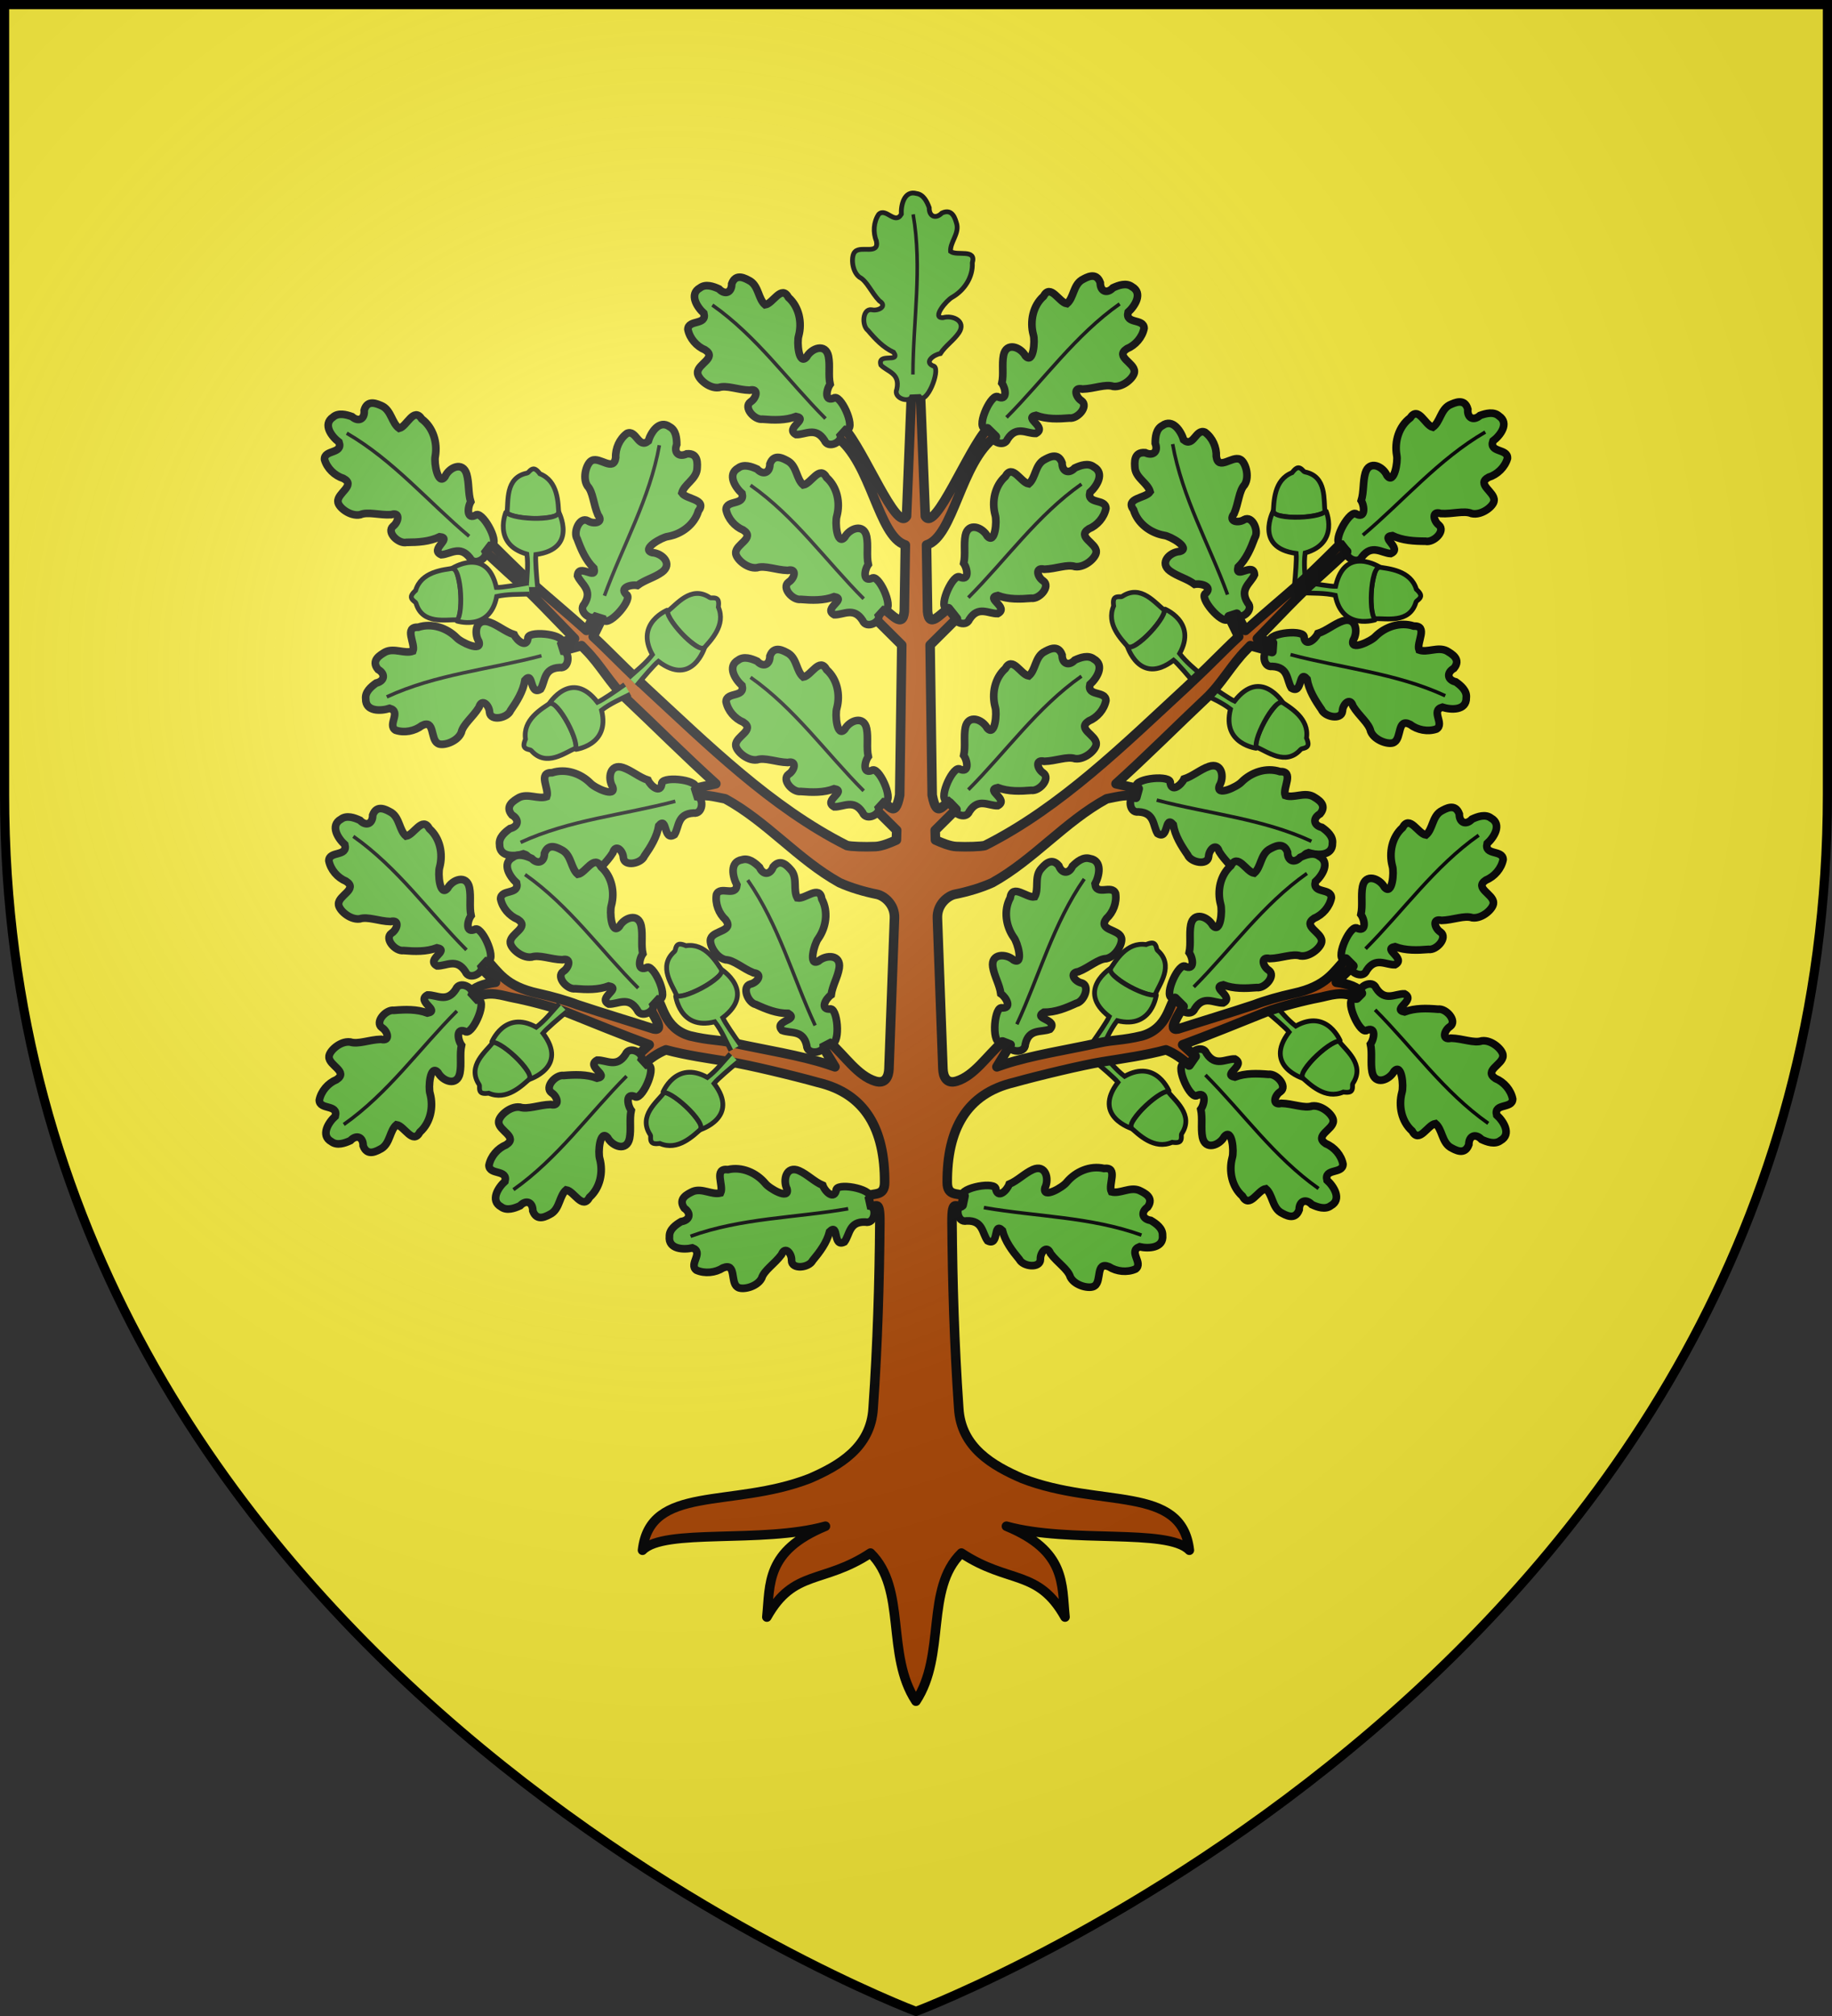 <?xml version="1.0" encoding="UTF-8" standalone="no"?>
<svg
   xmlns:dc="http://purl.org/dc/elements/1.1/"
   xmlns:cc="http://creativecommons.org/ns#"
   xmlns:rdf="http://www.w3.org/1999/02/22-rdf-syntax-ns#"
   xmlns:svg="http://www.w3.org/2000/svg"
   xmlns="http://www.w3.org/2000/svg"
   xmlns:xlink="http://www.w3.org/1999/xlink"
   xmlns:sodipodi="http://sodipodi.sourceforge.net/DTD/sodipodi-0.dtd"
   xmlns:inkscape="http://www.inkscape.org/namespaces/inkscape"
   width="600"
   height="660"
   viewBox="0 0 600 660"
   id="svg2"
   sodipodi:version="0.32"
   inkscape:version="0.46"
   sodipodi:docname="Blason_ville_fr_Sorède-A_66.svg"
   inkscape:output_extension="org.inkscape.output.svg.inkscape"
   version="1.0">
  <rect x="0" y="0" width="600" height="660" fill="#333333" stroke="none"/>
  <sodipodi:namedview
     inkscape:window-height="977"
     inkscape:window-width="1280"
     inkscape:pageshadow="2"
     inkscape:pageopacity="0.0"
     guidetolerance="10.0"
     gridtolerance="10.0"
     objecttolerance="10.0"
     borderopacity="1.0"
     bordercolor="#666666"
     pagecolor="#ffffff"
     id="base"
     showgrid="false"
     inkscape:zoom="1.1621212"
     inkscape:cx="300"
     inkscape:cy="330"
     inkscape:window-x="-4"
     inkscape:window-y="-4"
     inkscape:current-layer="layer3"
     inkscape:object-nodes="true"
     inkscape:window-maximized="1" />
  <defs
     id="defs4">
    <radialGradient
       id="Gradient1"
       gradientUnits="userSpaceOnUse"
       cx="-80"
       cy="-80"
       r="405">
      <stop
         style="stop-color:#fff;stop-opacity:0.31"
         offset="0"
         id="stop7" />
      <stop
         style="stop-color:#fff;stop-opacity:0.25"
         offset="0.19"
         id="stop9" />
      <stop
         style="stop-color:#6b6b6b;stop-opacity:0.125"
         offset="0.6"
         id="stop11" />
      <stop
         style="stop-color:#000;stop-opacity:0.125"
         offset="1"
         id="stop13" />
    </radialGradient>
    <clipPath
       id="shield_cut">
      <path
         id="shield"
         d="M -298.5,-298.5 L 298.5,-298.5 L 298.5,-40 C 298.5,246.31 0,358.5 0,358.5 C 0,358.5 -298.5,246.31 -298.5,-40 L -298.5,-298.5 z" />
    </clipPath>
  </defs>
  <g
     id="layer4"
     inkscape:label="Fond écu"
     inkscape:groupmode="layer"
     transform="translate(300,300)">
    <use
       xlink:href="#shield"
       id="use18"
       style="fill:#fcef3c"
       x="0"
       y="0"
       width="600"
       height="660" />
    <g
       transform="translate(1082.309,1371.322)"
       id="g14909" />
    <path
       sodipodi:type="arc"
       style="opacity:0.615;fill:#fcef3c;fill-opacity:0.991;fill-rule:evenodd;stroke:#000000;stroke-width:2.5;stroke-linecap:round;stroke-linejoin:round;stroke-miterlimit:4;stroke-dasharray:none;stroke-dashoffset:0;stroke-opacity:1"
       id="path13306"
       sodipodi:cx="-95.744682"
       sodipodi:cy="276.70212"
       sodipodi:rx="0"
       sodipodi:ry="4.7872343"
       d="M -95.745,281.381 A 0,4.787 0 1 1 -95.745,276.702 L -95.745,276.702 z"
       sodipodi:start="1.357941"
       sodipodi:end="6.2831853"
       transform="translate(2137.618,1721.207)" />
    <path
       transform="translate(-1032.494,1251.611)"
       sodipodi:end="6.2831853"
       sodipodi:start="1.357941"
       d="M -95.745,281.381 A 0,4.787 0 1 1 -95.745,276.702 L -95.745,276.702 z"
       sodipodi:ry="4.7872343"
       sodipodi:rx="0"
       sodipodi:cy="276.70212"
       sodipodi:cx="-95.744682"
       id="path18260"
       style="opacity:0.615;fill:#fcef3c;fill-opacity:0.991;fill-rule:evenodd;stroke:#000000;stroke-width:2.5;stroke-linecap:round;stroke-linejoin:round;stroke-miterlimit:4;stroke-dasharray:none;stroke-dashoffset:0;stroke-opacity:1"
       sodipodi:type="arc" />
  </g>
  <g
     id="layer3"
     inkscape:label="Meubles"
     inkscape:groupmode="layer"
     transform="translate(300,300)">
    <g
       id="g4513"
       transform="matrix(1.25,0,0,1.25,-211.682,-243.234)">
      <g
         transform="matrix(-1,0,0,1,169.356,184.518)"
         id="g3980">
        <g
           id="g3982"
           transform="matrix(0.466,-0.466,0.466,0.466,-426.773,147.929)">
          <path
             sodipodi:nodetypes="ccccccccccccccccccccccccc"
             id="path3984"
             d="M 722.075,72.353 C 717.121,70.926 715.781,77.007 715.991,80.602 C 713.387,84.916 709.899,77.825 706.983,80.616 C 704.949,83.653 704.653,87.838 706.057,91.21 C 707.267,96.913 700.023,93.012 697.588,95.472 C 695.93,96.91 696.098,103.139 699.311,105.623 C 702.292,107.124 703.999,111.637 707.229,115.049 C 710.628,117.122 706.845,119.231 704.197,118.587 C 700.547,118.024 700.136,124.885 702.736,126.839 C 705.632,130.257 708.776,133.63 712.923,135.507 C 715.893,139.93 706.292,135.453 707.853,140.591 C 710.408,143.28 715.568,143.771 714.21,150.129 C 712.638,153.84 719.084,155.695 720.047,153.248 L 723.192,153.109 C 725.904,156.794 731.57,142.843 729.073,141.084 C 724.615,139.567 728.922,136.433 731.532,136.027 C 733.522,132.924 736.834,130.797 738.917,127.716 C 741.938,123.146 736.475,120.594 732.579,121.738 C 727.837,122.055 734.052,114.709 736.302,113.579 C 741.078,110.819 744.55,105.561 744.239,99.937 C 745.95,94.203 738.192,97.299 735.592,95.407 C 735.311,91.861 738.888,88.569 738.097,84.679 C 737.472,82.433 736.401,78.146 732.127,80.12 C 729.669,82.605 726.996,81.503 727.096,77.992 C 726.234,75.656 724.842,72.737 722.075,72.353 L 722.075,72.353 z"
             style="fill:#5ab532;fill-opacity:1;fill-rule:evenodd;stroke:#000000;stroke-width:3.038;stroke-linecap:butt;stroke-linejoin:miter;stroke-miterlimit:4;stroke-dasharray:none;stroke-opacity:1" />
          <path
             sodipodi:nodetypes="cc"
             id="path3986"
             d="M 720.609,144.357 C 720.637,123.118 724.399,101.88 720.694,80.642"
             style="fill:none;stroke:#000000;stroke-width:1.4;stroke-linecap:butt;stroke-linejoin:miter;stroke-miterlimit:4;stroke-dasharray:none;stroke-opacity:1" />
        </g>
        <g
           transform="matrix(0.466,-0.466,0.466,0.466,-416.773,195.119)"
           id="g3988">
          <path
             style="fill:#5ab532;fill-opacity:1;fill-rule:evenodd;stroke:#000000;stroke-width:3.038;stroke-linecap:butt;stroke-linejoin:miter;stroke-miterlimit:4;stroke-dasharray:none;stroke-opacity:1"
             d="M 722.075,72.353 C 717.121,70.926 715.781,77.007 715.991,80.602 C 713.387,84.916 709.899,77.825 706.983,80.616 C 704.949,83.653 704.653,87.838 706.057,91.21 C 707.267,96.913 700.023,93.012 697.588,95.472 C 695.93,96.91 696.098,103.139 699.311,105.623 C 702.292,107.124 703.999,111.637 707.229,115.049 C 710.628,117.122 706.845,119.231 704.197,118.587 C 700.547,118.024 700.136,124.885 702.736,126.839 C 705.632,130.257 708.776,133.63 712.923,135.507 C 715.893,139.93 706.292,135.453 707.853,140.591 C 710.408,143.28 715.568,143.771 714.21,150.129 C 712.638,153.84 719.084,155.695 720.047,153.248 L 723.192,153.109 C 725.904,156.794 731.57,142.843 729.073,141.084 C 724.615,139.567 728.922,136.433 731.532,136.027 C 733.522,132.924 736.834,130.797 738.917,127.716 C 741.938,123.146 736.475,120.594 732.579,121.738 C 727.837,122.055 734.052,114.709 736.302,113.579 C 741.078,110.819 744.55,105.561 744.239,99.937 C 745.95,94.203 738.192,97.299 735.592,95.407 C 735.311,91.861 738.888,88.569 738.097,84.679 C 737.472,82.433 736.401,78.146 732.127,80.12 C 729.669,82.605 726.996,81.503 727.096,77.992 C 726.234,75.656 724.842,72.737 722.075,72.353 L 722.075,72.353 z"
             id="path3990"
             sodipodi:nodetypes="ccccccccccccccccccccccccc" />
          <path
             style="fill:none;stroke:#000000;stroke-width:1.4;stroke-linecap:butt;stroke-linejoin:miter;stroke-miterlimit:4;stroke-dasharray:none;stroke-opacity:1"
             d="M 720.609,144.357 C 720.637,123.118 724.399,101.88 720.694,80.642"
             id="path3992"
             sodipodi:nodetypes="cc" />
        </g>
        <g
           transform="matrix(0.466,-0.466,0.466,0.466,-416.773,245.429)"
           id="g3994">
          <path
             style="fill:#5ab532;fill-opacity:1;fill-rule:evenodd;stroke:#000000;stroke-width:3.038;stroke-linecap:butt;stroke-linejoin:miter;stroke-miterlimit:4;stroke-dasharray:none;stroke-opacity:1"
             d="M 722.075,72.353 C 717.121,70.926 715.781,77.007 715.991,80.602 C 713.387,84.916 709.899,77.825 706.983,80.616 C 704.949,83.653 704.653,87.838 706.057,91.21 C 707.267,96.913 700.023,93.012 697.588,95.472 C 695.93,96.91 696.098,103.139 699.311,105.623 C 702.292,107.124 703.999,111.637 707.229,115.049 C 710.628,117.122 706.845,119.231 704.197,118.587 C 700.547,118.024 700.136,124.885 702.736,126.839 C 705.632,130.257 708.776,133.63 712.923,135.507 C 715.893,139.93 706.292,135.453 707.853,140.591 C 710.408,143.28 715.568,143.771 714.21,150.129 C 712.638,153.84 719.084,155.695 720.047,153.248 L 723.192,153.109 C 725.904,156.794 731.57,142.843 729.073,141.084 C 724.615,139.567 728.922,136.433 731.532,136.027 C 733.522,132.924 736.834,130.797 738.917,127.716 C 741.938,123.146 736.475,120.594 732.579,121.738 C 727.837,122.055 734.052,114.709 736.302,113.579 C 741.078,110.819 744.55,105.561 744.239,99.937 C 745.95,94.203 738.192,97.299 735.592,95.407 C 735.311,91.861 738.888,88.569 738.097,84.679 C 737.472,82.433 736.401,78.146 732.127,80.12 C 729.669,82.605 726.996,81.503 727.096,77.992 C 726.234,75.656 724.842,72.737 722.075,72.353 L 722.075,72.353 z"
             id="path3996"
             sodipodi:nodetypes="ccccccccccccccccccccccccc" />
          <path
             style="fill:none;stroke:#000000;stroke-width:1.4;stroke-linecap:butt;stroke-linejoin:miter;stroke-miterlimit:4;stroke-dasharray:none;stroke-opacity:1"
             d="M 720.609,144.357 C 720.637,123.118 724.399,101.88 720.694,80.642"
             id="path3998"
             sodipodi:nodetypes="cc" />
        </g>
        <g
           id="g4000"
           transform="matrix(-0.114,-0.648,0.648,-0.114,-29.157,569.754)">
          <path
             sodipodi:nodetypes="ccccccccccccccccccccccccc"
             id="path4002"
             d="M 722.075,72.353 C 717.121,70.926 715.781,77.007 715.991,80.602 C 713.387,84.916 709.899,77.825 706.983,80.616 C 704.949,83.653 704.653,87.838 706.057,91.21 C 707.267,96.913 700.023,93.012 697.588,95.472 C 695.93,96.91 696.098,103.139 699.311,105.623 C 702.292,107.124 703.999,111.637 707.229,115.049 C 710.628,117.122 706.845,119.231 704.197,118.587 C 700.547,118.024 700.136,124.885 702.736,126.839 C 705.632,130.257 708.776,133.63 712.923,135.507 C 715.893,139.93 706.292,135.453 707.853,140.591 C 710.408,143.28 715.568,143.771 714.21,150.129 C 712.638,153.84 719.084,155.695 720.047,153.248 L 723.192,153.109 C 725.904,156.794 731.57,142.843 729.073,141.084 C 724.615,139.567 728.922,136.433 731.532,136.027 C 733.522,132.924 736.834,130.797 738.917,127.716 C 741.938,123.146 736.475,120.594 732.579,121.738 C 727.837,122.055 734.052,114.709 736.302,113.579 C 741.078,110.819 744.55,105.561 744.239,99.937 C 745.95,94.203 738.192,97.299 735.592,95.407 C 735.311,91.861 738.888,88.569 738.097,84.679 C 737.472,82.433 736.401,78.146 732.127,80.12 C 729.669,82.605 726.996,81.503 727.096,77.992 C 726.234,75.656 724.842,72.737 722.075,72.353 L 722.075,72.353 z"
             style="fill:#5ab532;fill-opacity:1;fill-rule:evenodd;stroke:#000000;stroke-width:3.038;stroke-linecap:butt;stroke-linejoin:miter;stroke-miterlimit:4;stroke-dasharray:none;stroke-opacity:1" />
          <path
             sodipodi:nodetypes="cc"
             id="path4004"
             d="M 720.609,144.357 C 720.637,123.118 724.399,101.88 720.694,80.642"
             style="fill:none;stroke:#000000;stroke-width:1.4;stroke-linecap:butt;stroke-linejoin:miter;stroke-miterlimit:4;stroke-dasharray:none;stroke-opacity:1" />
        </g>
        <g
           id="g4006"
           transform="matrix(0.423,-0.504,0.504,0.423,-494.642,212.345)">
          <path
             sodipodi:nodetypes="ccccccccccccccccccccccccc"
             id="path4008"
             d="M 722.075,72.353 C 717.121,70.926 715.781,77.007 715.991,80.602 C 713.387,84.916 709.899,77.825 706.983,80.616 C 704.949,83.653 704.653,87.838 706.057,91.21 C 707.267,96.913 700.023,93.012 697.588,95.472 C 695.93,96.91 696.098,103.139 699.311,105.623 C 702.292,107.124 703.999,111.637 707.229,115.049 C 710.628,117.122 706.845,119.231 704.197,118.587 C 700.547,118.024 700.136,124.885 702.736,126.839 C 705.632,130.257 708.776,133.63 712.923,135.507 C 715.893,139.93 706.292,135.453 707.853,140.591 C 710.408,143.28 715.568,143.771 714.21,150.129 C 712.638,153.84 719.084,155.695 720.047,153.248 L 723.192,153.109 C 725.904,156.794 731.57,142.843 729.073,141.084 C 724.615,139.567 728.922,136.433 731.532,136.027 C 733.522,132.924 736.834,130.797 738.917,127.716 C 741.938,123.146 736.475,120.594 732.579,121.738 C 727.837,122.055 734.052,114.709 736.302,113.579 C 741.078,110.819 744.55,105.561 744.239,99.937 C 745.95,94.203 738.192,97.299 735.592,95.407 C 735.311,91.861 738.888,88.569 738.097,84.679 C 737.472,82.433 736.401,78.146 732.127,80.12 C 729.669,82.605 726.996,81.503 727.096,77.992 C 726.234,75.656 724.842,72.737 722.075,72.353 L 722.075,72.353 z"
             style="fill:#5ab532;fill-opacity:1;fill-rule:evenodd;stroke:#000000;stroke-width:3.038;stroke-linecap:butt;stroke-linejoin:miter;stroke-miterlimit:4;stroke-dasharray:none;stroke-opacity:1" />
          <path
             sodipodi:nodetypes="cc"
             id="path4010"
             d="M 720.609,144.357 C 720.637,123.118 724.399,101.88 720.694,80.642"
             style="fill:none;stroke:#000000;stroke-width:1.4;stroke-linecap:butt;stroke-linejoin:miter;stroke-miterlimit:4;stroke-dasharray:none;stroke-opacity:1" />
        </g>
        <g
           transform="matrix(-0.17,-0.636,0.636,-0.17,-67.427,424.362)"
           id="g4012">
          <path
             style="fill:#5ab532;fill-opacity:1;fill-rule:evenodd;stroke:#000000;stroke-width:3.038;stroke-linecap:butt;stroke-linejoin:miter;stroke-miterlimit:4;stroke-dasharray:none;stroke-opacity:1"
             d="M 722.075,72.353 C 717.121,70.926 715.781,77.007 715.991,80.602 C 713.387,84.916 709.899,77.825 706.983,80.616 C 704.949,83.653 704.653,87.838 706.057,91.21 C 707.267,96.913 700.023,93.012 697.588,95.472 C 695.93,96.91 696.098,103.139 699.311,105.623 C 702.292,107.124 703.999,111.637 707.229,115.049 C 710.628,117.122 706.845,119.231 704.197,118.587 C 700.547,118.024 700.136,124.885 702.736,126.839 C 705.632,130.257 708.776,133.63 712.923,135.507 C 715.893,139.93 706.292,135.453 707.853,140.591 C 710.408,143.28 715.568,143.771 714.21,150.129 C 712.638,153.84 719.084,155.695 720.047,153.248 L 723.192,153.109 C 725.904,156.794 731.57,142.843 729.073,141.084 C 724.615,139.567 728.922,136.433 731.532,136.027 C 733.522,132.924 736.834,130.797 738.917,127.716 C 741.938,123.146 736.475,120.594 732.579,121.738 C 727.837,122.055 734.052,114.709 736.302,113.579 C 741.078,110.819 744.55,105.561 744.239,99.937 C 745.95,94.203 738.192,97.299 735.592,95.407 C 735.311,91.861 738.888,88.569 738.097,84.679 C 737.472,82.433 736.401,78.146 732.127,80.12 C 729.669,82.605 726.996,81.503 727.096,77.992 C 726.234,75.656 724.842,72.737 722.075,72.353 L 722.075,72.353 z"
             id="path4014"
             sodipodi:nodetypes="ccccccccccccccccccccccccc" />
          <path
             style="fill:none;stroke:#000000;stroke-width:1.4;stroke-linecap:butt;stroke-linejoin:miter;stroke-miterlimit:4;stroke-dasharray:none;stroke-opacity:1"
             d="M 720.609,144.357 C 720.637,123.118 724.399,101.88 720.694,80.642"
             id="path4016"
             sodipodi:nodetypes="cc" />
        </g>
        <g
           transform="matrix(0.619,0.225,-0.225,0.619,-495.198,-325.693)"
           id="g4018">
          <path
             style="fill:#5ab532;fill-opacity:1;fill-rule:evenodd;stroke:#000000;stroke-width:3.038;stroke-linecap:butt;stroke-linejoin:miter;stroke-miterlimit:4;stroke-dasharray:none;stroke-opacity:1"
             d="M 722.075,72.353 C 717.121,70.926 715.781,77.007 715.991,80.602 C 713.387,84.916 709.899,77.825 706.983,80.616 C 704.949,83.653 704.653,87.838 706.057,91.21 C 707.267,96.913 700.023,93.012 697.588,95.472 C 695.93,96.91 696.098,103.139 699.311,105.623 C 702.292,107.124 703.999,111.637 707.229,115.049 C 710.628,117.122 706.845,119.231 704.197,118.587 C 700.547,118.024 700.136,124.885 702.736,126.839 C 705.632,130.257 708.776,133.63 712.923,135.507 C 715.893,139.93 706.292,135.453 707.853,140.591 C 710.408,143.28 715.568,143.771 714.21,150.129 C 712.638,153.84 719.084,155.695 720.047,153.248 L 723.192,153.109 C 725.904,156.794 731.57,142.843 729.073,141.084 C 724.615,139.567 728.922,136.433 731.532,136.027 C 733.522,132.924 736.834,130.797 738.917,127.716 C 741.938,123.146 736.475,120.594 732.579,121.738 C 727.837,122.055 734.052,114.709 736.302,113.579 C 741.078,110.819 744.55,105.561 744.239,99.937 C 745.95,94.203 738.192,97.299 735.592,95.407 C 735.311,91.861 738.888,88.569 738.097,84.679 C 737.472,82.433 736.401,78.146 732.127,80.12 C 729.669,82.605 726.996,81.503 727.096,77.992 C 726.234,75.656 724.842,72.737 722.075,72.353 L 722.075,72.353 z"
             id="path4020"
             sodipodi:nodetypes="ccccccccccccccccccccccccc" />
          <path
             style="fill:none;stroke:#000000;stroke-width:1.4;stroke-linecap:butt;stroke-linejoin:miter;stroke-miterlimit:4;stroke-dasharray:none;stroke-opacity:1"
             d="M 720.609,144.357 C 720.637,123.118 724.399,101.88 720.694,80.642"
             id="path4022"
             sodipodi:nodetypes="cc" />
        </g>
        <g
           transform="matrix(-0.17,-0.636,0.636,-0.17,-32.363,462.469)"
           id="g4024">
          <path
             style="fill:#5ab532;fill-opacity:1;fill-rule:evenodd;stroke:#000000;stroke-width:3.038;stroke-linecap:butt;stroke-linejoin:miter;stroke-miterlimit:4;stroke-dasharray:none;stroke-opacity:1"
             d="M 722.075,72.353 C 717.121,70.926 715.781,77.007 715.991,80.602 C 713.387,84.916 709.899,77.825 706.983,80.616 C 704.949,83.653 704.653,87.838 706.057,91.21 C 707.267,96.913 700.023,93.012 697.588,95.472 C 695.93,96.91 696.098,103.139 699.311,105.623 C 702.292,107.124 703.999,111.637 707.229,115.049 C 710.628,117.122 706.845,119.231 704.197,118.587 C 700.547,118.024 700.136,124.885 702.736,126.839 C 705.632,130.257 708.776,133.63 712.923,135.507 C 715.893,139.93 706.292,135.453 707.853,140.591 C 710.408,143.28 715.568,143.771 714.21,150.129 C 712.638,153.84 719.084,155.695 720.047,153.248 L 723.192,153.109 C 725.904,156.794 731.57,142.843 729.073,141.084 C 724.615,139.567 728.922,136.433 731.532,136.027 C 733.522,132.924 736.834,130.797 738.917,127.716 C 741.938,123.146 736.475,120.594 732.579,121.738 C 727.837,122.055 734.052,114.709 736.302,113.579 C 741.078,110.819 744.55,105.561 744.239,99.937 C 745.95,94.203 738.192,97.299 735.592,95.407 C 735.311,91.861 738.888,88.569 738.097,84.679 C 737.472,82.433 736.401,78.146 732.127,80.12 C 729.669,82.605 726.996,81.503 727.096,77.992 C 726.234,75.656 724.842,72.737 722.075,72.353 L 722.075,72.353 z"
             id="path4026"
             sodipodi:nodetypes="ccccccccccccccccccccccccc" />
          <path
             style="fill:none;stroke:#000000;stroke-width:1.4;stroke-linecap:butt;stroke-linejoin:miter;stroke-miterlimit:4;stroke-dasharray:none;stroke-opacity:1"
             d="M 720.609,144.357 C 720.637,123.118 724.399,101.88 720.694,80.642"
             id="path4028"
             sodipodi:nodetypes="cc" />
        </g>
        <g
           transform="matrix(0.466,-0.466,0.466,0.466,-520.845,287.087)"
           id="g4030">
          <path
             style="fill:#5ab532;fill-opacity:1;fill-rule:evenodd;stroke:#000000;stroke-width:3.038;stroke-linecap:butt;stroke-linejoin:miter;stroke-miterlimit:4;stroke-dasharray:none;stroke-opacity:1"
             d="M 722.075,72.353 C 717.121,70.926 715.781,77.007 715.991,80.602 C 713.387,84.916 709.899,77.825 706.983,80.616 C 704.949,83.653 704.653,87.838 706.057,91.21 C 707.267,96.913 700.023,93.012 697.588,95.472 C 695.93,96.91 696.098,103.139 699.311,105.623 C 702.292,107.124 703.999,111.637 707.229,115.049 C 710.628,117.122 706.845,119.231 704.197,118.587 C 700.547,118.024 700.136,124.885 702.736,126.839 C 705.632,130.257 708.776,133.63 712.923,135.507 C 715.893,139.93 706.292,135.453 707.853,140.591 C 710.408,143.28 715.568,143.771 714.21,150.129 C 712.638,153.84 719.084,155.695 720.047,153.248 L 723.192,153.109 C 725.904,156.794 731.57,142.843 729.073,141.084 C 724.615,139.567 728.922,136.433 731.532,136.027 C 733.522,132.924 736.834,130.797 738.917,127.716 C 741.938,123.146 736.475,120.594 732.579,121.738 C 727.837,122.055 734.052,114.709 736.302,113.579 C 741.078,110.819 744.55,105.561 744.239,99.937 C 745.95,94.203 738.192,97.299 735.592,95.407 C 735.311,91.861 738.888,88.569 738.097,84.679 C 737.472,82.433 736.401,78.146 732.127,80.12 C 729.669,82.605 726.996,81.503 727.096,77.992 C 726.234,75.656 724.842,72.737 722.075,72.353 L 722.075,72.353 z"
             id="path4032"
             sodipodi:nodetypes="ccccccccccccccccccccccccc" />
          <path
             style="fill:none;stroke:#000000;stroke-width:1.4;stroke-linecap:butt;stroke-linejoin:miter;stroke-miterlimit:4;stroke-dasharray:none;stroke-opacity:1"
             d="M 720.609,144.357 C 720.637,123.118 724.399,101.88 720.694,80.642"
             id="path4034"
             sodipodi:nodetypes="cc" />
        </g>
        <g
           id="g4036"
           transform="matrix(0.466,0.466,0.466,-0.466,-523.345,-233.983)">
          <path
             sodipodi:nodetypes="ccccccccccccccccccccccccc"
             id="path4038"
             d="M 722.075,72.353 C 717.121,70.926 715.781,77.007 715.991,80.602 C 713.387,84.916 709.899,77.825 706.983,80.616 C 704.949,83.653 704.653,87.838 706.057,91.21 C 707.267,96.913 700.023,93.012 697.588,95.472 C 695.93,96.91 696.098,103.139 699.311,105.623 C 702.292,107.124 703.999,111.637 707.229,115.049 C 710.628,117.122 706.845,119.231 704.197,118.587 C 700.547,118.024 700.136,124.885 702.736,126.839 C 705.632,130.257 708.776,133.63 712.923,135.507 C 715.893,139.93 706.292,135.453 707.853,140.591 C 710.408,143.28 715.568,143.771 714.21,150.129 C 712.638,153.84 719.084,155.695 720.047,153.248 L 723.192,153.109 C 725.904,156.794 731.57,142.843 729.073,141.084 C 724.615,139.567 728.922,136.433 731.532,136.027 C 733.522,132.924 736.834,130.797 738.917,127.716 C 741.938,123.146 736.475,120.594 732.579,121.738 C 727.837,122.055 734.052,114.709 736.302,113.579 C 741.078,110.819 744.55,105.561 744.239,99.937 C 745.95,94.203 738.192,97.299 735.592,95.407 C 735.311,91.861 738.888,88.569 738.097,84.679 C 737.472,82.433 736.401,78.146 732.127,80.12 C 729.669,82.605 726.996,81.503 727.096,77.992 C 726.234,75.656 724.842,72.737 722.075,72.353 L 722.075,72.353 z"
             style="fill:#5ab532;fill-opacity:1;fill-rule:evenodd;stroke:#000000;stroke-width:3.038;stroke-linecap:butt;stroke-linejoin:miter;stroke-miterlimit:4;stroke-dasharray:none;stroke-opacity:1" />
          <path
             sodipodi:nodetypes="cc"
             id="path4040"
             d="M 720.609,144.357 C 720.637,123.118 724.399,101.88 720.694,80.642"
             style="fill:none;stroke:#000000;stroke-width:1.4;stroke-linecap:butt;stroke-linejoin:miter;stroke-miterlimit:4;stroke-dasharray:none;stroke-opacity:1" />
        </g>
        <g
           id="g4042"
           transform="matrix(0.466,0.466,0.466,-0.466,-478.89,-216.919)">
          <path
             sodipodi:nodetypes="ccccccccccccccccccccccccc"
             id="path4044"
             d="M 722.075,72.353 C 717.121,70.926 715.781,77.007 715.991,80.602 C 713.387,84.916 709.899,77.825 706.983,80.616 C 704.949,83.653 704.653,87.838 706.057,91.21 C 707.267,96.913 700.023,93.012 697.588,95.472 C 695.93,96.91 696.098,103.139 699.311,105.623 C 702.292,107.124 703.999,111.637 707.229,115.049 C 710.628,117.122 706.845,119.231 704.197,118.587 C 700.547,118.024 700.136,124.885 702.736,126.839 C 705.632,130.257 708.776,133.63 712.923,135.507 C 715.893,139.93 706.292,135.453 707.853,140.591 C 710.408,143.28 715.568,143.771 714.21,150.129 C 712.638,153.84 719.084,155.695 720.047,153.248 L 723.192,153.109 C 725.904,156.794 731.57,142.843 729.073,141.084 C 724.615,139.567 728.922,136.433 731.532,136.027 C 733.522,132.924 736.834,130.797 738.917,127.716 C 741.938,123.146 736.475,120.594 732.579,121.738 C 727.837,122.055 734.052,114.709 736.302,113.579 C 741.078,110.819 744.55,105.561 744.239,99.937 C 745.95,94.203 738.192,97.299 735.592,95.407 C 735.311,91.861 738.888,88.569 738.097,84.679 C 737.472,82.433 736.401,78.146 732.127,80.12 C 729.669,82.605 726.996,81.503 727.096,77.992 C 726.234,75.656 724.842,72.737 722.075,72.353 L 722.075,72.353 z"
             style="fill:#5ab532;fill-opacity:1;fill-rule:evenodd;stroke:#000000;stroke-width:3.038;stroke-linecap:butt;stroke-linejoin:miter;stroke-miterlimit:4;stroke-dasharray:none;stroke-opacity:1" />
          <path
             sodipodi:nodetypes="cc"
             id="path4046"
             d="M 720.609,144.357 C 720.637,123.118 724.399,101.88 720.694,80.642"
             style="fill:none;stroke:#000000;stroke-width:1.4;stroke-linecap:butt;stroke-linejoin:miter;stroke-miterlimit:4;stroke-dasharray:none;stroke-opacity:1" />
        </g>
        <g
           id="g4048"
           transform="matrix(0.466,-0.466,0.466,0.466,-475.845,297.087)">
          <path
             sodipodi:nodetypes="ccccccccccccccccccccccccc"
             id="path4050"
             d="M 722.075,72.353 C 717.121,70.926 715.781,77.007 715.991,80.602 C 713.387,84.916 709.899,77.825 706.983,80.616 C 704.949,83.653 704.653,87.838 706.057,91.21 C 707.267,96.913 700.023,93.012 697.588,95.472 C 695.93,96.91 696.098,103.139 699.311,105.623 C 702.292,107.124 703.999,111.637 707.229,115.049 C 710.628,117.122 706.845,119.231 704.197,118.587 C 700.547,118.024 700.136,124.885 702.736,126.839 C 705.632,130.257 708.776,133.63 712.923,135.507 C 715.893,139.93 706.292,135.453 707.853,140.591 C 710.408,143.28 715.568,143.771 714.21,150.129 C 712.638,153.84 719.084,155.695 720.047,153.248 L 723.192,153.109 C 725.904,156.794 731.57,142.843 729.073,141.084 C 724.615,139.567 728.922,136.433 731.532,136.027 C 733.522,132.924 736.834,130.797 738.917,127.716 C 741.938,123.146 736.475,120.594 732.579,121.738 C 727.837,122.055 734.052,114.709 736.302,113.579 C 741.078,110.819 744.55,105.561 744.239,99.937 C 745.95,94.203 738.192,97.299 735.592,95.407 C 735.311,91.861 738.888,88.569 738.097,84.679 C 737.472,82.433 736.401,78.146 732.127,80.12 C 729.669,82.605 726.996,81.503 727.096,77.992 C 726.234,75.656 724.842,72.737 722.075,72.353 L 722.075,72.353 z"
             style="fill:#5ab532;fill-opacity:1;fill-rule:evenodd;stroke:#000000;stroke-width:3.038;stroke-linecap:butt;stroke-linejoin:miter;stroke-miterlimit:4;stroke-dasharray:none;stroke-opacity:1" />
          <path
             sodipodi:nodetypes="cc"
             id="path4052"
             d="M 720.609,144.357 C 720.637,123.118 724.399,101.88 720.694,80.642"
             style="fill:none;stroke:#000000;stroke-width:1.4;stroke-linecap:butt;stroke-linejoin:miter;stroke-miterlimit:4;stroke-dasharray:none;stroke-opacity:1" />
        </g>
        <g
           id="g4054"
           transform="matrix(0.597,-0.278,0.278,0.597,-496.752,152.483)">
          <path
             sodipodi:nodetypes="ccccccccccccccccccccccccc"
             id="path4056"
             d="M 722.075,72.353 C 717.121,70.926 715.781,77.007 715.991,80.602 C 713.387,84.916 709.899,77.825 706.983,80.616 C 704.949,83.653 704.653,87.838 706.057,91.21 C 707.267,96.913 700.023,93.012 697.588,95.472 C 695.93,96.91 696.098,103.139 699.311,105.623 C 702.292,107.124 703.999,111.637 707.229,115.049 C 710.628,117.122 706.845,119.231 704.197,118.587 C 700.547,118.024 700.136,124.885 702.736,126.839 C 705.632,130.257 708.776,133.63 712.923,135.507 C 715.893,139.93 706.292,135.453 707.853,140.591 C 710.408,143.28 715.568,143.771 714.21,150.129 C 712.638,153.84 719.084,155.695 720.047,153.248 L 723.192,153.109 C 725.904,156.794 731.57,142.843 729.073,141.084 C 724.615,139.567 728.922,136.433 731.532,136.027 C 733.522,132.924 736.834,130.797 738.917,127.716 C 741.938,123.146 736.475,120.594 732.579,121.738 C 727.837,122.055 734.052,114.709 736.302,113.579 C 741.078,110.819 744.55,105.561 744.239,99.937 C 745.95,94.203 738.192,97.299 735.592,95.407 C 735.311,91.861 738.888,88.569 738.097,84.679 C 737.472,82.433 736.401,78.146 732.127,80.12 C 729.669,82.605 726.996,81.503 727.096,77.992 C 726.234,75.656 724.842,72.737 722.075,72.353 L 722.075,72.353 z"
             style="fill:#5ab532;fill-opacity:1;fill-rule:evenodd;stroke:#000000;stroke-width:3.038;stroke-linecap:butt;stroke-linejoin:miter;stroke-miterlimit:4;stroke-dasharray:none;stroke-opacity:1" />
          <path
             sodipodi:nodetypes="cc"
             id="path4058"
             d="M 720.609,144.357 C 720.637,123.118 724.399,101.88 720.694,80.642"
             style="fill:none;stroke:#000000;stroke-width:1.4;stroke-linecap:butt;stroke-linejoin:miter;stroke-miterlimit:4;stroke-dasharray:none;stroke-opacity:1" />
        </g>
        <g
           transform="matrix(1.25,0,0,1.25,-908.457,-468.498)"
           id="g4060">
          <path
             style="fill:#5ab532;fill-opacity:1;fill-rule:evenodd;stroke:#000000;stroke-width:1;stroke-linecap:butt;stroke-linejoin:miter;stroke-miterlimit:4;stroke-dasharray:none;stroke-opacity:1;display:inline"
             id="path4062"
             d="M 647.934,289.883 C 647.934,289.883 647.217,288.846 646.632,288.855 C 645.953,288.865 645.567,289.693 645.266,289.737 C 640.564,290.665 641.402,295.78 641.03,298.039 C 640.938,298.601 646.314,300.123 651.905,298.575 C 651.767,295.868 651.76,291.402 647.934,289.883 z"
             sodipodi:nodetypes="cscscc" />
          <path
             style="fill:#5ab532;fill-opacity:1;fill-rule:evenodd;stroke:#000000;stroke-width:1;stroke-linecap:butt;stroke-linejoin:miter;stroke-miterlimit:4;stroke-dasharray:none;stroke-opacity:1;display:inline"
             id="path4064"
             d="M 645.115,313.612 C 645.231,311.219 645.521,309.084 645.213,306.712 C 637.821,304.616 640.884,297.679 640.917,297.682 C 640.691,299.413 652.158,300.024 651.85,297.813 C 651.85,297.813 656.012,305.61 647.086,306.808 C 646.964,308.004 647.229,311.291 647.45,313.614"
             sodipodi:nodetypes="cccccc" />
        </g>
        <g
           id="g4066"
           transform="matrix(-0.109,-1.245,1.245,-0.109,-421.375,762.701)">
          <path
             sodipodi:nodetypes="cscscc"
             d="M 647.934,289.883 C 647.934,289.883 647.217,288.846 646.632,288.855 C 645.953,288.865 645.567,289.693 645.266,289.737 C 640.564,290.665 641.402,295.78 641.03,298.039 C 640.938,298.601 646.314,300.123 651.905,298.575 C 651.767,295.868 651.76,291.402 647.934,289.883 z"
             id="path4068"
             style="fill:#5ab532;fill-opacity:1;fill-rule:evenodd;stroke:#000000;stroke-width:1;stroke-linecap:butt;stroke-linejoin:miter;stroke-miterlimit:4;stroke-dasharray:none;stroke-opacity:1;display:inline" />
          <path
             sodipodi:nodetypes="cccccc"
             d="M 645.115,313.612 C 645.231,311.219 645.521,309.084 645.213,306.712 C 637.821,304.616 640.884,297.679 640.917,297.682 C 640.691,299.413 652.158,300.024 651.85,297.813 C 651.85,297.813 656.012,305.61 647.086,306.808 C 646.964,308.004 647.229,311.291 647.45,313.614"
             id="path4070"
             style="fill:#5ab532;fill-opacity:1;fill-rule:evenodd;stroke:#000000;stroke-width:1;stroke-linecap:butt;stroke-linejoin:miter;stroke-miterlimit:4;stroke-dasharray:none;stroke-opacity:1;display:inline" />
        </g>
        <g
           id="g4072"
           transform="matrix(-0.625,-1.083,1.083,-0.625,-11.293,846.25)">
          <path
             sodipodi:nodetypes="cscscc"
             d="M 647.934,289.883 C 647.934,289.883 647.217,288.846 646.632,288.855 C 645.953,288.865 645.567,289.693 645.266,289.737 C 640.564,290.665 641.402,295.78 641.03,298.039 C 640.938,298.601 646.314,300.123 651.905,298.575 C 651.767,295.868 651.76,291.402 647.934,289.883 z"
             id="path4074"
             style="fill:#5ab532;fill-opacity:1;fill-rule:evenodd;stroke:#000000;stroke-width:1;stroke-linecap:butt;stroke-linejoin:miter;stroke-miterlimit:4;stroke-dasharray:none;stroke-opacity:1;display:inline" />
          <path
             sodipodi:nodetypes="cccccc"
             d="M 645.115,313.612 C 645.231,311.219 645.521,309.084 645.213,306.712 C 637.821,304.616 640.884,297.679 640.917,297.682 C 640.691,299.413 652.158,300.024 651.85,297.813 C 651.85,297.813 656.012,305.61 647.086,306.808 C 646.964,308.004 647.229,311.291 647.45,313.614"
             id="path4076"
             style="fill:#5ab532;fill-opacity:1;fill-rule:evenodd;stroke:#000000;stroke-width:1;stroke-linecap:butt;stroke-linejoin:miter;stroke-miterlimit:4;stroke-dasharray:none;stroke-opacity:1;display:inline" />
        </g>
        <g
           id="g4078"
           transform="matrix(0.884,0.884,-0.884,0.884,-368.295,-900.261)">
          <path
             sodipodi:nodetypes="cscscc"
             d="M 647.934,289.883 C 647.934,289.883 647.217,288.846 646.632,288.855 C 645.953,288.865 645.567,289.693 645.266,289.737 C 640.564,290.665 641.402,295.78 641.03,298.039 C 640.938,298.601 646.314,300.123 651.905,298.575 C 651.767,295.868 651.76,291.402 647.934,289.883 z"
             id="path4080"
             style="fill:#5ab532;fill-opacity:1;fill-rule:evenodd;stroke:#000000;stroke-width:1;stroke-linecap:butt;stroke-linejoin:miter;stroke-miterlimit:4;stroke-dasharray:none;stroke-opacity:1;display:inline" />
          <path
             sodipodi:nodetypes="cccccc"
             d="M 645.115,313.612 C 645.231,311.219 645.521,309.084 645.213,306.712 C 637.821,304.616 640.884,297.679 640.917,297.682 C 640.691,299.413 652.158,300.024 651.85,297.813 C 651.85,297.813 656.012,305.61 647.086,306.808 C 646.964,308.004 647.229,311.291 647.45,313.614"
             id="path4082"
             style="fill:#5ab532;fill-opacity:1;fill-rule:evenodd;stroke:#000000;stroke-width:1;stroke-linecap:butt;stroke-linejoin:miter;stroke-miterlimit:4;stroke-dasharray:none;stroke-opacity:1;display:inline" />
        </g>
        <g
           id="g4084"
           transform="matrix(0.884,0.884,0.884,-0.884,-940.98,-260.436)">
          <path
             sodipodi:nodetypes="cscscc"
             d="M 647.934,289.883 C 647.934,289.883 647.217,288.846 646.632,288.855 C 645.953,288.865 645.567,289.693 645.266,289.737 C 640.564,290.665 641.402,295.78 641.03,298.039 C 640.938,298.601 646.314,300.123 651.905,298.575 C 651.767,295.868 651.76,291.402 647.934,289.883 z"
             id="path4086"
             style="fill:#5ab532;fill-opacity:1;fill-rule:evenodd;stroke:#000000;stroke-width:1;stroke-linecap:butt;stroke-linejoin:miter;stroke-miterlimit:4;stroke-dasharray:none;stroke-opacity:1;display:inline" />
          <path
             sodipodi:nodetypes="cccccc"
             d="M 645.115,313.612 C 645.231,311.219 645.521,309.084 645.213,306.712 C 637.821,304.616 640.884,297.679 640.917,297.682 C 640.691,299.413 652.158,300.024 651.85,297.813 C 651.85,297.813 656.012,305.61 647.086,306.808 C 646.964,308.004 647.229,311.291 647.45,313.614"
             id="path4088"
             style="fill:#5ab532;fill-opacity:1;fill-rule:evenodd;stroke:#000000;stroke-width:1;stroke-linecap:butt;stroke-linejoin:miter;stroke-miterlimit:4;stroke-dasharray:none;stroke-opacity:1;display:inline" />
        </g>
        <g
           transform="matrix(0.884,0.884,0.884,-0.884,-896.14,-247.274)"
           id="g4090">
          <path
             style="fill:#5ab532;fill-opacity:1;fill-rule:evenodd;stroke:#000000;stroke-width:1;stroke-linecap:butt;stroke-linejoin:miter;stroke-miterlimit:4;stroke-dasharray:none;stroke-opacity:1;display:inline"
             id="path4092"
             d="M 647.934,289.883 C 647.934,289.883 647.217,288.846 646.632,288.855 C 645.953,288.865 645.567,289.693 645.266,289.737 C 640.564,290.665 641.402,295.78 641.03,298.039 C 640.938,298.601 646.314,300.123 651.905,298.575 C 651.767,295.868 651.76,291.402 647.934,289.883 z"
             sodipodi:nodetypes="cscscc" />
          <path
             style="fill:#5ab532;fill-opacity:1;fill-rule:evenodd;stroke:#000000;stroke-width:1;stroke-linecap:butt;stroke-linejoin:miter;stroke-miterlimit:4;stroke-dasharray:none;stroke-opacity:1;display:inline"
             id="path4094"
             d="M 645.115,313.612 C 645.231,311.219 645.521,309.084 645.213,306.712 C 637.821,304.616 640.884,297.679 640.917,297.682 C 640.691,299.413 652.158,300.024 651.85,297.813 C 651.85,297.813 656.012,305.61 647.086,306.808 C 646.964,308.004 647.229,311.291 647.45,313.614"
             sodipodi:nodetypes="cccccc" />
        </g>
        <g
           transform="matrix(1.083,-0.625,0.625,1.083,-943.165,108.471)"
           id="g4096">
          <path
             style="fill:#5ab532;fill-opacity:1;fill-rule:evenodd;stroke:#000000;stroke-width:1;stroke-linecap:butt;stroke-linejoin:miter;stroke-miterlimit:4;stroke-dasharray:none;stroke-opacity:1;display:inline"
             id="path4098"
             d="M 647.934,289.883 C 647.934,289.883 647.217,288.846 646.632,288.855 C 645.953,288.865 645.567,289.693 645.266,289.737 C 640.564,290.665 641.402,295.78 641.03,298.039 C 640.938,298.601 646.314,300.123 651.905,298.575 C 651.767,295.868 651.76,291.402 647.934,289.883 z"
             sodipodi:nodetypes="cscscc" />
          <path
             style="fill:#5ab532;fill-opacity:1;fill-rule:evenodd;stroke:#000000;stroke-width:1;stroke-linecap:butt;stroke-linejoin:miter;stroke-miterlimit:4;stroke-dasharray:none;stroke-opacity:1;display:inline"
             id="path4100"
             d="M 645.115,313.612 C 645.231,311.219 645.521,309.084 645.213,306.712 C 637.821,304.616 640.884,297.679 640.917,297.682 C 640.691,299.413 652.158,300.024 651.85,297.813 C 651.85,297.813 656.012,305.61 647.086,306.808 C 646.964,308.004 647.229,311.291 647.45,313.614"
             sodipodi:nodetypes="cccccc" />
        </g>
      </g>
      <path
         id="path4291"
         d="M 169.329,58.219 L 168.118,58.648 L 166.868,89.781 C 164.354,94.204 155.515,72.042 150.618,66.89 L 148.509,68.961 C 157.661,75.618 159.378,95.081 166.555,97.32 L 166.282,114.742 C 165.871,119.331 162.938,115.285 160.813,114 L 158.704,116.656 L 165.618,123.531 L 165.071,162.828 C 163.772,169.681 162.037,164.427 160.501,164.859 L 158.821,166.617 L 164.29,172.047 L 164.212,174.586 C 162.534,175.359 160.367,176.23 158.743,176.305 C 155.832,176.437 152.258,176.305 151.243,176.031 C 131.32,165.999 114.711,149.528 98.43,134.508 C 94.528,130.837 91.877,128.255 88.04,124.43 C 87.085,123.478 85.957,122.404 84.759,121.305 L 87.298,116.109 L 85.266,115.445 L 83.001,119.703 C 78.304,115.493 72.658,110.766 68.587,107.164 C 65.461,104.398 58.274,97.203 58.274,97.203 L 56.477,99.078 C 56.477,99.078 62.159,104.354 64.407,106.344 C 68.636,110.086 74.851,116.694 79.876,121.851 L 75.891,122.945 L 76.048,125.25 L 81.712,123.687 C 82.038,124.017 82.419,124.435 82.727,124.742 C 86.59,128.593 89.257,133.658 93.274,137.437 C 100.759,144.478 108.659,152.418 116.907,159.859 L 111.087,161.148 L 111.712,163.414 C 113.864,162.452 116.194,163.203 119.368,163.805 C 130.352,169.819 138.417,179.709 149.29,185.758 C 152.219,187.094 155.818,188.149 159.094,188.805 C 160.963,189.178 163.838,191.43 163.704,195.055 L 162.259,234.547 C 162.186,236.495 161.348,238.58 158.665,237.75 C 154.03,236.316 150.771,231.153 146.634,227.476 L 144.641,228.258 L 148.118,234 C 147.465,233.77 146.813,233.551 146.165,233.336 C 139.092,230.989 129.602,229.533 121.516,227.75 C 117.306,226.822 115.449,227.167 110.071,225.875 C 103.294,223.935 102.998,217.49 101.438,216.07 L 99.329,218.18 C 100.419,220.28 103.562,224.706 100.657,224.078 C 93.749,221.863 87.467,219.993 80.579,217.711 C 78.022,216.714 73.907,215.538 70.423,214.781 C 61.605,212.866 59.992,209.119 56.673,205.758 L 54.837,207.594 L 59.173,211.851 C 56.109,212.23 53.327,213.19 52.61,214.742 L 53.86,215.992 C 57.477,213.842 61.053,215.401 64.055,215.953 C 66.815,216.46 73.828,218.17 77.766,219.703 C 84.972,222.598 92.16,225.531 99.446,228.219 L 96.165,231.226 L 97.766,233.531 C 99.589,231.885 101.543,230.464 103.821,229.547 C 109.068,230.956 114.977,231.803 120.423,232.672 C 125.443,233.472 137.295,236.304 143.704,238.101 C 156.115,241.047 161.18,250.42 161.126,264.273 C 161.118,267.954 158.4,266.99 156.712,267.789 L 157.219,270.211 C 158.569,271.527 159.93,267.901 159.876,274.703 C 159.75,290.44 159.282,306.572 158.118,323.375 C 157.541,333.722 149.147,338.488 141.477,341.812 C 121.049,349.732 99.668,343.267 97.688,360.601 C 103.341,354.761 128.97,358.91 145.618,354.312 C 129.908,360.798 131.164,369.422 130.266,378.101 C 137.341,365.488 145.004,369.529 157.415,361.344 C 167.009,370.721 161.343,388.037 169.329,400.133 C 177.315,388.037 171.649,370.721 181.243,361.344 C 193.654,369.529 201.316,365.488 208.391,378.101 C 207.494,369.422 208.75,360.798 193.04,354.312 C 209.688,358.91 235.317,354.761 240.969,360.601 C 238.99,343.267 217.608,349.732 197.18,341.812 C 189.511,338.488 181.117,333.722 180.54,323.375 C 179.375,306.572 178.908,290.44 178.782,274.703 C 178.727,267.901 180.089,271.527 181.438,270.211 L 181.946,267.789 C 180.257,266.99 177.54,267.954 177.532,264.273 C 177.478,250.42 182.543,241.047 194.954,238.101 C 201.363,236.304 213.214,233.472 218.235,232.672 C 223.681,231.803 229.59,230.956 234.837,229.547 C 237.115,230.464 239.068,231.885 240.891,233.531 L 242.493,231.226 L 239.212,228.219 C 246.497,225.531 253.686,222.598 260.891,219.703 C 264.83,218.17 271.843,216.46 274.602,215.953 C 277.605,215.401 281.18,213.842 284.798,215.992 L 286.048,214.742 C 285.331,213.19 282.548,212.23 279.485,211.851 L 283.821,207.594 L 281.985,205.758 C 278.666,209.119 277.052,212.866 268.235,214.781 C 264.75,215.538 260.636,216.714 258.079,217.711 C 251.191,219.993 244.908,221.863 238.001,224.078 C 235.096,224.706 238.239,220.28 239.329,218.18 L 237.219,216.07 C 235.659,217.49 235.364,223.935 228.587,225.875 C 223.208,227.167 221.351,226.822 217.141,227.75 C 209.055,229.533 199.566,230.989 192.493,233.336 C 191.845,233.551 191.192,233.77 190.54,234 L 194.016,228.258 L 192.024,227.476 C 187.887,231.153 184.628,236.316 179.993,237.75 C 177.31,238.58 176.471,236.495 176.399,234.547 L 174.954,195.055 C 174.82,191.43 177.695,189.178 179.563,188.805 C 182.84,188.149 186.438,187.094 189.368,185.758 C 200.241,179.709 208.306,169.819 219.29,163.805 C 222.464,163.203 224.794,162.452 226.946,163.414 L 227.571,161.148 L 221.751,159.859 C 229.999,152.418 237.899,144.478 245.384,137.437 C 249.401,133.658 252.068,128.593 255.93,124.742 C 256.238,124.435 256.62,124.017 256.946,123.687 L 262.61,125.25 L 262.766,122.945 L 258.782,121.851 C 263.807,116.694 270.022,110.086 274.251,106.344 C 276.499,104.354 282.18,99.078 282.18,99.078 L 280.384,97.203 C 280.384,97.203 273.196,104.398 270.071,107.164 C 266,110.766 260.353,115.493 255.657,119.703 L 253.391,115.445 L 251.36,116.109 L 253.899,121.305 C 252.701,122.404 251.573,123.478 250.618,124.43 C 246.781,128.255 244.129,130.837 240.227,134.508 C 223.947,149.528 207.338,165.999 187.415,176.031 C 186.4,176.305 182.825,176.437 179.915,176.305 C 178.29,176.23 176.123,175.359 174.446,174.586 L 174.368,172.047 L 179.837,166.617 L 178.157,164.859 C 176.621,164.427 174.885,169.681 173.587,162.828 L 173.04,123.531 L 179.954,116.656 L 177.844,114 C 175.72,115.285 172.787,119.331 172.376,114.742 L 172.102,97.32 C 179.28,95.081 180.996,75.618 190.149,68.961 L 188.04,66.89 C 183.143,72.042 174.303,94.204 171.79,89.781 L 170.54,58.648 L 169.329,58.219 z"
         style="fill:#aa4400;fill-opacity:1;stroke:#000000;stroke-width:2.5;stroke-linecap:butt;stroke-linejoin:round;stroke-miterlimit:4;stroke-dasharray:none;stroke-opacity:1" />
      <path
         sodipodi:nodetypes="ccccccccccccccccccccccccc"
         id="path4293"
         d="M 169.506,5.275 C 166.245,4.335 165.362,8.338 165.501,10.705 C 163.786,13.545 161.49,8.877 159.57,10.714 C 158.231,12.714 158.036,15.469 158.961,17.689 C 159.757,21.444 154.988,18.875 153.385,20.494 C 152.294,21.441 152.404,25.542 154.52,27.177 C 156.482,28.166 157.605,31.137 159.732,33.383 C 161.97,34.748 159.479,36.137 157.736,35.713 C 155.333,35.342 155.063,39.859 156.774,41.145 C 158.681,43.395 160.751,45.616 163.481,46.852 C 165.436,49.764 159.115,46.816 160.143,50.199 C 161.825,51.969 165.222,52.292 164.328,56.478 C 163.293,58.921 167.537,60.142 168.171,58.531 L 170.241,58.44 C 172.027,60.866 175.757,51.681 174.113,50.524 C 171.178,49.524 174.014,47.461 175.732,47.194 C 177.042,45.151 179.223,43.751 180.594,41.723 C 182.583,38.714 178.986,37.034 176.421,37.787 C 173.299,37.996 177.391,33.159 178.872,32.416 C 182.016,30.598 184.302,27.137 184.098,23.434 C 185.224,19.659 180.117,21.698 178.405,20.452 C 178.22,18.117 180.575,15.95 180.054,13.389 C 179.643,11.911 178.937,9.088 176.124,10.387 C 174.506,12.024 172.746,11.298 172.811,8.987 C 172.244,7.449 171.328,5.527 169.506,5.275 L 169.506,5.275 z"
         style="fill:#5ab532;fill-opacity:1;fill-rule:evenodd;stroke:#000000;stroke-width:1.25;stroke-linecap:butt;stroke-linejoin:miter;stroke-miterlimit:4;stroke-dasharray:none;stroke-opacity:1" />
      <path
         sodipodi:nodetypes="cc"
         id="path4295"
         d="M 168.541,52.678 C 168.559,38.696 171.036,24.713 168.596,10.731"
         style="fill:none;stroke:#000000;stroke-width:0.922;stroke-linecap:butt;stroke-linejoin:miter;stroke-miterlimit:4;stroke-dasharray:none;stroke-opacity:1" />
      <g
         transform="translate(169.335,184.817)"
         id="g3918">
        <g
           transform="matrix(0.466,-0.466,0.466,0.466,-426.773,147.929)"
           id="g4298">
          <path
             style="fill:#5ab532;fill-opacity:1;fill-rule:evenodd;stroke:#000000;stroke-width:3.038;stroke-linecap:butt;stroke-linejoin:miter;stroke-miterlimit:4;stroke-dasharray:none;stroke-opacity:1"
             d="M 722.075,72.353 C 717.121,70.926 715.781,77.007 715.991,80.602 C 713.387,84.916 709.899,77.825 706.983,80.616 C 704.949,83.653 704.653,87.838 706.057,91.21 C 707.267,96.913 700.023,93.012 697.588,95.472 C 695.93,96.91 696.098,103.139 699.311,105.623 C 702.292,107.124 703.999,111.637 707.229,115.049 C 710.628,117.122 706.845,119.231 704.197,118.587 C 700.547,118.024 700.136,124.885 702.736,126.839 C 705.632,130.257 708.776,133.63 712.923,135.507 C 715.893,139.93 706.292,135.453 707.853,140.591 C 710.408,143.28 715.568,143.771 714.21,150.129 C 712.638,153.84 719.084,155.695 720.047,153.248 L 723.192,153.109 C 725.904,156.794 731.57,142.843 729.073,141.084 C 724.615,139.567 728.922,136.433 731.532,136.027 C 733.522,132.924 736.834,130.797 738.917,127.716 C 741.938,123.146 736.475,120.594 732.579,121.738 C 727.837,122.055 734.052,114.709 736.302,113.579 C 741.078,110.819 744.55,105.561 744.239,99.937 C 745.95,94.203 738.192,97.299 735.592,95.407 C 735.311,91.861 738.888,88.569 738.097,84.679 C 737.472,82.433 736.401,78.146 732.127,80.12 C 729.669,82.605 726.996,81.503 727.096,77.992 C 726.234,75.656 724.842,72.737 722.075,72.353 L 722.075,72.353 z"
             id="path4300"
             sodipodi:nodetypes="ccccccccccccccccccccccccc" />
          <path
             style="fill:none;stroke:#000000;stroke-width:1.4;stroke-linecap:butt;stroke-linejoin:miter;stroke-miterlimit:4;stroke-dasharray:none;stroke-opacity:1"
             d="M 720.609,144.357 C 720.637,123.118 724.399,101.88 720.694,80.642"
             id="path4302"
             sodipodi:nodetypes="cc" />
        </g>
        <g
           id="g4304"
           transform="matrix(0.466,-0.466,0.466,0.466,-416.773,195.119)">
          <path
             sodipodi:nodetypes="ccccccccccccccccccccccccc"
             id="path3914"
             d="M 722.075,72.353 C 717.121,70.926 715.781,77.007 715.991,80.602 C 713.387,84.916 709.899,77.825 706.983,80.616 C 704.949,83.653 704.653,87.838 706.057,91.21 C 707.267,96.913 700.023,93.012 697.588,95.472 C 695.93,96.91 696.098,103.139 699.311,105.623 C 702.292,107.124 703.999,111.637 707.229,115.049 C 710.628,117.122 706.845,119.231 704.197,118.587 C 700.547,118.024 700.136,124.885 702.736,126.839 C 705.632,130.257 708.776,133.63 712.923,135.507 C 715.893,139.93 706.292,135.453 707.853,140.591 C 710.408,143.28 715.568,143.771 714.21,150.129 C 712.638,153.84 719.084,155.695 720.047,153.248 L 723.192,153.109 C 725.904,156.794 731.57,142.843 729.073,141.084 C 724.615,139.567 728.922,136.433 731.532,136.027 C 733.522,132.924 736.834,130.797 738.917,127.716 C 741.938,123.146 736.475,120.594 732.579,121.738 C 727.837,122.055 734.052,114.709 736.302,113.579 C 741.078,110.819 744.55,105.561 744.239,99.937 C 745.95,94.203 738.192,97.299 735.592,95.407 C 735.311,91.861 738.888,88.569 738.097,84.679 C 737.472,82.433 736.401,78.146 732.127,80.12 C 729.669,82.605 726.996,81.503 727.096,77.992 C 726.234,75.656 724.842,72.737 722.075,72.353 L 722.075,72.353 z"
             style="fill:#5ab532;fill-opacity:1;fill-rule:evenodd;stroke:#000000;stroke-width:3.038;stroke-linecap:butt;stroke-linejoin:miter;stroke-miterlimit:4;stroke-dasharray:none;stroke-opacity:1" />
          <path
             sodipodi:nodetypes="cc"
             id="path3916"
             d="M 720.609,144.357 C 720.637,123.118 724.399,101.88 720.694,80.642"
             style="fill:none;stroke:#000000;stroke-width:1.4;stroke-linecap:butt;stroke-linejoin:miter;stroke-miterlimit:4;stroke-dasharray:none;stroke-opacity:1" />
        </g>
        <g
           id="g4308"
           transform="matrix(0.466,-0.466,0.466,0.466,-416.773,245.429)">
          <path
             sodipodi:nodetypes="ccccccccccccccccccccccccc"
             id="path3908"
             d="M 722.075,72.353 C 717.121,70.926 715.781,77.007 715.991,80.602 C 713.387,84.916 709.899,77.825 706.983,80.616 C 704.949,83.653 704.653,87.838 706.057,91.21 C 707.267,96.913 700.023,93.012 697.588,95.472 C 695.93,96.91 696.098,103.139 699.311,105.623 C 702.292,107.124 703.999,111.637 707.229,115.049 C 710.628,117.122 706.845,119.231 704.197,118.587 C 700.547,118.024 700.136,124.885 702.736,126.839 C 705.632,130.257 708.776,133.63 712.923,135.507 C 715.893,139.93 706.292,135.453 707.853,140.591 C 710.408,143.28 715.568,143.771 714.21,150.129 C 712.638,153.84 719.084,155.695 720.047,153.248 L 723.192,153.109 C 725.904,156.794 731.57,142.843 729.073,141.084 C 724.615,139.567 728.922,136.433 731.532,136.027 C 733.522,132.924 736.834,130.797 738.917,127.716 C 741.938,123.146 736.475,120.594 732.579,121.738 C 727.837,122.055 734.052,114.709 736.302,113.579 C 741.078,110.819 744.55,105.561 744.239,99.937 C 745.95,94.203 738.192,97.299 735.592,95.407 C 735.311,91.861 738.888,88.569 738.097,84.679 C 737.472,82.433 736.401,78.146 732.127,80.12 C 729.669,82.605 726.996,81.503 727.096,77.992 C 726.234,75.656 724.842,72.737 722.075,72.353 L 722.075,72.353 z"
             style="fill:#5ab532;fill-opacity:1;fill-rule:evenodd;stroke:#000000;stroke-width:3.038;stroke-linecap:butt;stroke-linejoin:miter;stroke-miterlimit:4;stroke-dasharray:none;stroke-opacity:1" />
          <path
             sodipodi:nodetypes="cc"
             id="path3910"
             d="M 720.609,144.357 C 720.637,123.118 724.399,101.88 720.694,80.642"
             style="fill:none;stroke:#000000;stroke-width:1.4;stroke-linecap:butt;stroke-linejoin:miter;stroke-miterlimit:4;stroke-dasharray:none;stroke-opacity:1" />
        </g>
        <g
           transform="matrix(-0.114,-0.648,0.648,-0.114,-29.157,569.754)"
           id="g4312">
          <path
             style="fill:#5ab532;fill-opacity:1;fill-rule:evenodd;stroke:#000000;stroke-width:3.038;stroke-linecap:butt;stroke-linejoin:miter;stroke-miterlimit:4;stroke-dasharray:none;stroke-opacity:1"
             d="M 722.075,72.353 C 717.121,70.926 715.781,77.007 715.991,80.602 C 713.387,84.916 709.899,77.825 706.983,80.616 C 704.949,83.653 704.653,87.838 706.057,91.21 C 707.267,96.913 700.023,93.012 697.588,95.472 C 695.93,96.91 696.098,103.139 699.311,105.623 C 702.292,107.124 703.999,111.637 707.229,115.049 C 710.628,117.122 706.845,119.231 704.197,118.587 C 700.547,118.024 700.136,124.885 702.736,126.839 C 705.632,130.257 708.776,133.63 712.923,135.507 C 715.893,139.93 706.292,135.453 707.853,140.591 C 710.408,143.28 715.568,143.771 714.21,150.129 C 712.638,153.84 719.084,155.695 720.047,153.248 L 723.192,153.109 C 725.904,156.794 731.57,142.843 729.073,141.084 C 724.615,139.567 728.922,136.433 731.532,136.027 C 733.522,132.924 736.834,130.797 738.917,127.716 C 741.938,123.146 736.475,120.594 732.579,121.738 C 727.837,122.055 734.052,114.709 736.302,113.579 C 741.078,110.819 744.55,105.561 744.239,99.937 C 745.95,94.203 738.192,97.299 735.592,95.407 C 735.311,91.861 738.888,88.569 738.097,84.679 C 737.472,82.433 736.401,78.146 732.127,80.12 C 729.669,82.605 726.996,81.503 727.096,77.992 C 726.234,75.656 724.842,72.737 722.075,72.353 L 722.075,72.353 z"
             id="path3381"
             sodipodi:nodetypes="ccccccccccccccccccccccccc" />
          <path
             style="fill:none;stroke:#000000;stroke-width:1.4;stroke-linecap:butt;stroke-linejoin:miter;stroke-miterlimit:4;stroke-dasharray:none;stroke-opacity:1"
             d="M 720.609,144.357 C 720.637,123.118 724.399,101.88 720.694,80.642"
             id="path3383"
             sodipodi:nodetypes="cc" />
        </g>
        <g
           transform="matrix(0.423,-0.504,0.504,0.423,-494.642,212.345)"
           id="g4316">
          <path
             style="fill:#5ab532;fill-opacity:1;fill-rule:evenodd;stroke:#000000;stroke-width:3.038;stroke-linecap:butt;stroke-linejoin:miter;stroke-miterlimit:4;stroke-dasharray:none;stroke-opacity:1"
             d="M 722.075,72.353 C 717.121,70.926 715.781,77.007 715.991,80.602 C 713.387,84.916 709.899,77.825 706.983,80.616 C 704.949,83.653 704.653,87.838 706.057,91.21 C 707.267,96.913 700.023,93.012 697.588,95.472 C 695.93,96.91 696.098,103.139 699.311,105.623 C 702.292,107.124 703.999,111.637 707.229,115.049 C 710.628,117.122 706.845,119.231 704.197,118.587 C 700.547,118.024 700.136,124.885 702.736,126.839 C 705.632,130.257 708.776,133.63 712.923,135.507 C 715.893,139.93 706.292,135.453 707.853,140.591 C 710.408,143.28 715.568,143.771 714.21,150.129 C 712.638,153.84 719.084,155.695 720.047,153.248 L 723.192,153.109 C 725.904,156.794 731.57,142.843 729.073,141.084 C 724.615,139.567 728.922,136.433 731.532,136.027 C 733.522,132.924 736.834,130.797 738.917,127.716 C 741.938,123.146 736.475,120.594 732.579,121.738 C 727.837,122.055 734.052,114.709 736.302,113.579 C 741.078,110.819 744.55,105.561 744.239,99.937 C 745.95,94.203 738.192,97.299 735.592,95.407 C 735.311,91.861 738.888,88.569 738.097,84.679 C 737.472,82.433 736.401,78.146 732.127,80.12 C 729.669,82.605 726.996,81.503 727.096,77.992 C 726.234,75.656 724.842,72.737 722.075,72.353 L 722.075,72.353 z"
             id="path4318"
             sodipodi:nodetypes="ccccccccccccccccccccccccc" />
          <path
             style="fill:none;stroke:#000000;stroke-width:1.4;stroke-linecap:butt;stroke-linejoin:miter;stroke-miterlimit:4;stroke-dasharray:none;stroke-opacity:1"
             d="M 720.609,144.357 C 720.637,123.118 724.399,101.88 720.694,80.642"
             id="path4320"
             sodipodi:nodetypes="cc" />
        </g>
        <g
           id="g4322"
           transform="matrix(-0.17,-0.636,0.636,-0.17,-67.427,424.362)">
          <path
             sodipodi:nodetypes="ccccccccccccccccccccccccc"
             id="path3902"
             d="M 722.075,72.353 C 717.121,70.926 715.781,77.007 715.991,80.602 C 713.387,84.916 709.899,77.825 706.983,80.616 C 704.949,83.653 704.653,87.838 706.057,91.21 C 707.267,96.913 700.023,93.012 697.588,95.472 C 695.93,96.91 696.098,103.139 699.311,105.623 C 702.292,107.124 703.999,111.637 707.229,115.049 C 710.628,117.122 706.845,119.231 704.197,118.587 C 700.547,118.024 700.136,124.885 702.736,126.839 C 705.632,130.257 708.776,133.63 712.923,135.507 C 715.893,139.93 706.292,135.453 707.853,140.591 C 710.408,143.28 715.568,143.771 714.21,150.129 C 712.638,153.84 719.084,155.695 720.047,153.248 L 723.192,153.109 C 725.904,156.794 731.57,142.843 729.073,141.084 C 724.615,139.567 728.922,136.433 731.532,136.027 C 733.522,132.924 736.834,130.797 738.917,127.716 C 741.938,123.146 736.475,120.594 732.579,121.738 C 727.837,122.055 734.052,114.709 736.302,113.579 C 741.078,110.819 744.55,105.561 744.239,99.937 C 745.95,94.203 738.192,97.299 735.592,95.407 C 735.311,91.861 738.888,88.569 738.097,84.679 C 737.472,82.433 736.401,78.146 732.127,80.12 C 729.669,82.605 726.996,81.503 727.096,77.992 C 726.234,75.656 724.842,72.737 722.075,72.353 L 722.075,72.353 z"
             style="fill:#5ab532;fill-opacity:1;fill-rule:evenodd;stroke:#000000;stroke-width:3.038;stroke-linecap:butt;stroke-linejoin:miter;stroke-miterlimit:4;stroke-dasharray:none;stroke-opacity:1" />
          <path
             sodipodi:nodetypes="cc"
             id="path3904"
             d="M 720.609,144.357 C 720.637,123.118 724.399,101.88 720.694,80.642"
             style="fill:none;stroke:#000000;stroke-width:1.4;stroke-linecap:butt;stroke-linejoin:miter;stroke-miterlimit:4;stroke-dasharray:none;stroke-opacity:1" />
        </g>
        <g
           id="g4326"
           transform="matrix(0.619,0.225,-0.225,0.619,-495.198,-325.693)">
          <path
             sodipodi:nodetypes="ccccccccccccccccccccccccc"
             id="path3896"
             d="M 722.075,72.353 C 717.121,70.926 715.781,77.007 715.991,80.602 C 713.387,84.916 709.899,77.825 706.983,80.616 C 704.949,83.653 704.653,87.838 706.057,91.21 C 707.267,96.913 700.023,93.012 697.588,95.472 C 695.93,96.91 696.098,103.139 699.311,105.623 C 702.292,107.124 703.999,111.637 707.229,115.049 C 710.628,117.122 706.845,119.231 704.197,118.587 C 700.547,118.024 700.136,124.885 702.736,126.839 C 705.632,130.257 708.776,133.63 712.923,135.507 C 715.893,139.93 706.292,135.453 707.853,140.591 C 710.408,143.28 715.568,143.771 714.21,150.129 C 712.638,153.84 719.084,155.695 720.047,153.248 L 723.192,153.109 C 725.904,156.794 731.57,142.843 729.073,141.084 C 724.615,139.567 728.922,136.433 731.532,136.027 C 733.522,132.924 736.834,130.797 738.917,127.716 C 741.938,123.146 736.475,120.594 732.579,121.738 C 727.837,122.055 734.052,114.709 736.302,113.579 C 741.078,110.819 744.55,105.561 744.239,99.937 C 745.95,94.203 738.192,97.299 735.592,95.407 C 735.311,91.861 738.888,88.569 738.097,84.679 C 737.472,82.433 736.401,78.146 732.127,80.12 C 729.669,82.605 726.996,81.503 727.096,77.992 C 726.234,75.656 724.842,72.737 722.075,72.353 L 722.075,72.353 z"
             style="fill:#5ab532;fill-opacity:1;fill-rule:evenodd;stroke:#000000;stroke-width:3.038;stroke-linecap:butt;stroke-linejoin:miter;stroke-miterlimit:4;stroke-dasharray:none;stroke-opacity:1" />
          <path
             sodipodi:nodetypes="cc"
             id="path3898"
             d="M 720.609,144.357 C 720.637,123.118 724.399,101.88 720.694,80.642"
             style="fill:none;stroke:#000000;stroke-width:1.4;stroke-linecap:butt;stroke-linejoin:miter;stroke-miterlimit:4;stroke-dasharray:none;stroke-opacity:1" />
        </g>
        <g
           id="g4330"
           transform="matrix(-0.17,-0.636,0.636,-0.17,-32.363,462.469)">
          <path
             sodipodi:nodetypes="ccccccccccccccccccccccccc"
             id="path3890"
             d="M 722.075,72.353 C 717.121,70.926 715.781,77.007 715.991,80.602 C 713.387,84.916 709.899,77.825 706.983,80.616 C 704.949,83.653 704.653,87.838 706.057,91.21 C 707.267,96.913 700.023,93.012 697.588,95.472 C 695.93,96.91 696.098,103.139 699.311,105.623 C 702.292,107.124 703.999,111.637 707.229,115.049 C 710.628,117.122 706.845,119.231 704.197,118.587 C 700.547,118.024 700.136,124.885 702.736,126.839 C 705.632,130.257 708.776,133.63 712.923,135.507 C 715.893,139.93 706.292,135.453 707.853,140.591 C 710.408,143.28 715.568,143.771 714.21,150.129 C 712.638,153.84 719.084,155.695 720.047,153.248 L 723.192,153.109 C 725.904,156.794 731.57,142.843 729.073,141.084 C 724.615,139.567 728.922,136.433 731.532,136.027 C 733.522,132.924 736.834,130.797 738.917,127.716 C 741.938,123.146 736.475,120.594 732.579,121.738 C 727.837,122.055 734.052,114.709 736.302,113.579 C 741.078,110.819 744.55,105.561 744.239,99.937 C 745.95,94.203 738.192,97.299 735.592,95.407 C 735.311,91.861 738.888,88.569 738.097,84.679 C 737.472,82.433 736.401,78.146 732.127,80.12 C 729.669,82.605 726.996,81.503 727.096,77.992 C 726.234,75.656 724.842,72.737 722.075,72.353 L 722.075,72.353 z"
             style="fill:#5ab532;fill-opacity:1;fill-rule:evenodd;stroke:#000000;stroke-width:3.038;stroke-linecap:butt;stroke-linejoin:miter;stroke-miterlimit:4;stroke-dasharray:none;stroke-opacity:1" />
          <path
             sodipodi:nodetypes="cc"
             id="path3892"
             d="M 720.609,144.357 C 720.637,123.118 724.399,101.88 720.694,80.642"
             style="fill:none;stroke:#000000;stroke-width:1.4;stroke-linecap:butt;stroke-linejoin:miter;stroke-miterlimit:4;stroke-dasharray:none;stroke-opacity:1" />
        </g>
        <g
           id="g4334"
           transform="matrix(0.466,-0.466,0.466,0.466,-520.845,287.087)">
          <path
             sodipodi:nodetypes="ccccccccccccccccccccccccc"
             id="path4336"
             d="M 722.075,72.353 C 717.121,70.926 715.781,77.007 715.991,80.602 C 713.387,84.916 709.899,77.825 706.983,80.616 C 704.949,83.653 704.653,87.838 706.057,91.21 C 707.267,96.913 700.023,93.012 697.588,95.472 C 695.93,96.91 696.098,103.139 699.311,105.623 C 702.292,107.124 703.999,111.637 707.229,115.049 C 710.628,117.122 706.845,119.231 704.197,118.587 C 700.547,118.024 700.136,124.885 702.736,126.839 C 705.632,130.257 708.776,133.63 712.923,135.507 C 715.893,139.93 706.292,135.453 707.853,140.591 C 710.408,143.28 715.568,143.771 714.21,150.129 C 712.638,153.84 719.084,155.695 720.047,153.248 L 723.192,153.109 C 725.904,156.794 731.57,142.843 729.073,141.084 C 724.615,139.567 728.922,136.433 731.532,136.027 C 733.522,132.924 736.834,130.797 738.917,127.716 C 741.938,123.146 736.475,120.594 732.579,121.738 C 727.837,122.055 734.052,114.709 736.302,113.579 C 741.078,110.819 744.55,105.561 744.239,99.937 C 745.95,94.203 738.192,97.299 735.592,95.407 C 735.311,91.861 738.888,88.569 738.097,84.679 C 737.472,82.433 736.401,78.146 732.127,80.12 C 729.669,82.605 726.996,81.503 727.096,77.992 C 726.234,75.656 724.842,72.737 722.075,72.353 L 722.075,72.353 z"
             style="fill:#5ab532;fill-opacity:1;fill-rule:evenodd;stroke:#000000;stroke-width:3.038;stroke-linecap:butt;stroke-linejoin:miter;stroke-miterlimit:4;stroke-dasharray:none;stroke-opacity:1" />
          <path
             sodipodi:nodetypes="cc"
             id="path4338"
             d="M 720.609,144.357 C 720.637,123.118 724.399,101.88 720.694,80.642"
             style="fill:none;stroke:#000000;stroke-width:1.4;stroke-linecap:butt;stroke-linejoin:miter;stroke-miterlimit:4;stroke-dasharray:none;stroke-opacity:1" />
        </g>
        <g
           transform="matrix(0.466,0.466,0.466,-0.466,-523.345,-233.983)"
           id="g4340">
          <path
             style="fill:#5ab532;fill-opacity:1;fill-rule:evenodd;stroke:#000000;stroke-width:3.038;stroke-linecap:butt;stroke-linejoin:miter;stroke-miterlimit:4;stroke-dasharray:none;stroke-opacity:1"
             d="M 722.075,72.353 C 717.121,70.926 715.781,77.007 715.991,80.602 C 713.387,84.916 709.899,77.825 706.983,80.616 C 704.949,83.653 704.653,87.838 706.057,91.21 C 707.267,96.913 700.023,93.012 697.588,95.472 C 695.93,96.91 696.098,103.139 699.311,105.623 C 702.292,107.124 703.999,111.637 707.229,115.049 C 710.628,117.122 706.845,119.231 704.197,118.587 C 700.547,118.024 700.136,124.885 702.736,126.839 C 705.632,130.257 708.776,133.63 712.923,135.507 C 715.893,139.93 706.292,135.453 707.853,140.591 C 710.408,143.28 715.568,143.771 714.21,150.129 C 712.638,153.84 719.084,155.695 720.047,153.248 L 723.192,153.109 C 725.904,156.794 731.57,142.843 729.073,141.084 C 724.615,139.567 728.922,136.433 731.532,136.027 C 733.522,132.924 736.834,130.797 738.917,127.716 C 741.938,123.146 736.475,120.594 732.579,121.738 C 727.837,122.055 734.052,114.709 736.302,113.579 C 741.078,110.819 744.55,105.561 744.239,99.937 C 745.95,94.203 738.192,97.299 735.592,95.407 C 735.311,91.861 738.888,88.569 738.097,84.679 C 737.472,82.433 736.401,78.146 732.127,80.12 C 729.669,82.605 726.996,81.503 727.096,77.992 C 726.234,75.656 724.842,72.737 722.075,72.353 L 722.075,72.353 z"
             id="path3884"
             sodipodi:nodetypes="ccccccccccccccccccccccccc" />
          <path
             style="fill:none;stroke:#000000;stroke-width:1.4;stroke-linecap:butt;stroke-linejoin:miter;stroke-miterlimit:4;stroke-dasharray:none;stroke-opacity:1"
             d="M 720.609,144.357 C 720.637,123.118 724.399,101.88 720.694,80.642"
             id="path3886"
             sodipodi:nodetypes="cc" />
        </g>
        <g
           transform="matrix(0.466,0.466,0.466,-0.466,-478.89,-216.919)"
           id="g4344">
          <path
             style="fill:#5ab532;fill-opacity:1;fill-rule:evenodd;stroke:#000000;stroke-width:3.038;stroke-linecap:butt;stroke-linejoin:miter;stroke-miterlimit:4;stroke-dasharray:none;stroke-opacity:1"
             d="M 722.075,72.353 C 717.121,70.926 715.781,77.007 715.991,80.602 C 713.387,84.916 709.899,77.825 706.983,80.616 C 704.949,83.653 704.653,87.838 706.057,91.21 C 707.267,96.913 700.023,93.012 697.588,95.472 C 695.93,96.91 696.098,103.139 699.311,105.623 C 702.292,107.124 703.999,111.637 707.229,115.049 C 710.628,117.122 706.845,119.231 704.197,118.587 C 700.547,118.024 700.136,124.885 702.736,126.839 C 705.632,130.257 708.776,133.63 712.923,135.507 C 715.893,139.93 706.292,135.453 707.853,140.591 C 710.408,143.28 715.568,143.771 714.21,150.129 C 712.638,153.84 719.084,155.695 720.047,153.248 L 723.192,153.109 C 725.904,156.794 731.57,142.843 729.073,141.084 C 724.615,139.567 728.922,136.433 731.532,136.027 C 733.522,132.924 736.834,130.797 738.917,127.716 C 741.938,123.146 736.475,120.594 732.579,121.738 C 727.837,122.055 734.052,114.709 736.302,113.579 C 741.078,110.819 744.55,105.561 744.239,99.937 C 745.95,94.203 738.192,97.299 735.592,95.407 C 735.311,91.861 738.888,88.569 738.097,84.679 C 737.472,82.433 736.401,78.146 732.127,80.12 C 729.669,82.605 726.996,81.503 727.096,77.992 C 726.234,75.656 724.842,72.737 722.075,72.353 L 722.075,72.353 z"
             id="path3878"
             sodipodi:nodetypes="ccccccccccccccccccccccccc" />
          <path
             style="fill:none;stroke:#000000;stroke-width:1.4;stroke-linecap:butt;stroke-linejoin:miter;stroke-miterlimit:4;stroke-dasharray:none;stroke-opacity:1"
             d="M 720.609,144.357 C 720.637,123.118 724.399,101.88 720.694,80.642"
             id="path3880"
             sodipodi:nodetypes="cc" />
        </g>
        <g
           transform="matrix(0.466,-0.466,0.466,0.466,-475.845,297.087)"
           id="g4348">
          <path
             style="fill:#5ab532;fill-opacity:1;fill-rule:evenodd;stroke:#000000;stroke-width:3.038;stroke-linecap:butt;stroke-linejoin:miter;stroke-miterlimit:4;stroke-dasharray:none;stroke-opacity:1"
             d="M 722.075,72.353 C 717.121,70.926 715.781,77.007 715.991,80.602 C 713.387,84.916 709.899,77.825 706.983,80.616 C 704.949,83.653 704.653,87.838 706.057,91.21 C 707.267,96.913 700.023,93.012 697.588,95.472 C 695.93,96.91 696.098,103.139 699.311,105.623 C 702.292,107.124 703.999,111.637 707.229,115.049 C 710.628,117.122 706.845,119.231 704.197,118.587 C 700.547,118.024 700.136,124.885 702.736,126.839 C 705.632,130.257 708.776,133.63 712.923,135.507 C 715.893,139.93 706.292,135.453 707.853,140.591 C 710.408,143.28 715.568,143.771 714.21,150.129 C 712.638,153.84 719.084,155.695 720.047,153.248 L 723.192,153.109 C 725.904,156.794 731.57,142.843 729.073,141.084 C 724.615,139.567 728.922,136.433 731.532,136.027 C 733.522,132.924 736.834,130.797 738.917,127.716 C 741.938,123.146 736.475,120.594 732.579,121.738 C 727.837,122.055 734.052,114.709 736.302,113.579 C 741.078,110.819 744.55,105.561 744.239,99.937 C 745.95,94.203 738.192,97.299 735.592,95.407 C 735.311,91.861 738.888,88.569 738.097,84.679 C 737.472,82.433 736.401,78.146 732.127,80.12 C 729.669,82.605 726.996,81.503 727.096,77.992 C 726.234,75.656 724.842,72.737 722.075,72.353 L 722.075,72.353 z"
             id="path3872"
             sodipodi:nodetypes="ccccccccccccccccccccccccc" />
          <path
             style="fill:none;stroke:#000000;stroke-width:1.4;stroke-linecap:butt;stroke-linejoin:miter;stroke-miterlimit:4;stroke-dasharray:none;stroke-opacity:1"
             d="M 720.609,144.357 C 720.637,123.118 724.399,101.88 720.694,80.642"
             id="path3874"
             sodipodi:nodetypes="cc" />
        </g>
        <g
           transform="matrix(0.597,-0.278,0.278,0.597,-496.752,152.483)"
           id="g4352">
          <path
             style="fill:#5ab532;fill-opacity:1;fill-rule:evenodd;stroke:#000000;stroke-width:3.038;stroke-linecap:butt;stroke-linejoin:miter;stroke-miterlimit:4;stroke-dasharray:none;stroke-opacity:1"
             d="M 722.075,72.353 C 717.121,70.926 715.781,77.007 715.991,80.602 C 713.387,84.916 709.899,77.825 706.983,80.616 C 704.949,83.653 704.653,87.838 706.057,91.21 C 707.267,96.913 700.023,93.012 697.588,95.472 C 695.93,96.91 696.098,103.139 699.311,105.623 C 702.292,107.124 703.999,111.637 707.229,115.049 C 710.628,117.122 706.845,119.231 704.197,118.587 C 700.547,118.024 700.136,124.885 702.736,126.839 C 705.632,130.257 708.776,133.63 712.923,135.507 C 715.893,139.93 706.292,135.453 707.853,140.591 C 710.408,143.28 715.568,143.771 714.21,150.129 C 712.638,153.84 719.084,155.695 720.047,153.248 L 723.192,153.109 C 725.904,156.794 731.57,142.843 729.073,141.084 C 724.615,139.567 728.922,136.433 731.532,136.027 C 733.522,132.924 736.834,130.797 738.917,127.716 C 741.938,123.146 736.475,120.594 732.579,121.738 C 727.837,122.055 734.052,114.709 736.302,113.579 C 741.078,110.819 744.55,105.561 744.239,99.937 C 745.95,94.203 738.192,97.299 735.592,95.407 C 735.311,91.861 738.888,88.569 738.097,84.679 C 737.472,82.433 736.401,78.146 732.127,80.12 C 729.669,82.605 726.996,81.503 727.096,77.992 C 726.234,75.656 724.842,72.737 722.075,72.353 L 722.075,72.353 z"
             id="path3866"
             sodipodi:nodetypes="ccccccccccccccccccccccccc" />
          <path
             style="fill:none;stroke:#000000;stroke-width:1.4;stroke-linecap:butt;stroke-linejoin:miter;stroke-miterlimit:4;stroke-dasharray:none;stroke-opacity:1"
             d="M 720.609,144.357 C 720.637,123.118 724.399,101.88 720.694,80.642"
             id="path3868"
             sodipodi:nodetypes="cc" />
        </g>
        <g
           id="g4356"
           transform="matrix(1.25,0,0,1.25,-908.457,-468.498)">
          <path
             sodipodi:nodetypes="cscscc"
             d="M 647.934,289.883 C 647.934,289.883 647.217,288.846 646.632,288.855 C 645.953,288.865 645.567,289.693 645.266,289.737 C 640.564,290.665 641.402,295.78 641.03,298.039 C 640.938,298.601 646.314,300.123 651.905,298.575 C 651.767,295.868 651.76,291.402 647.934,289.883 z"
             id="path4358"
             style="fill:#5ab532;fill-opacity:1;fill-rule:evenodd;stroke:#000000;stroke-width:1;stroke-linecap:butt;stroke-linejoin:miter;stroke-miterlimit:4;stroke-dasharray:none;stroke-opacity:1;display:inline" />
          <path
             sodipodi:nodetypes="cccccc"
             d="M 645.115,313.612 C 645.231,311.219 645.521,309.084 645.213,306.712 C 637.821,304.616 640.884,297.679 640.917,297.682 C 640.691,299.413 652.158,300.024 651.85,297.813 C 651.85,297.813 656.012,305.61 647.086,306.808 C 646.964,308.004 647.229,311.291 647.45,313.614"
             id="path4360"
             style="fill:#5ab532;fill-opacity:1;fill-rule:evenodd;stroke:#000000;stroke-width:1;stroke-linecap:butt;stroke-linejoin:miter;stroke-miterlimit:4;stroke-dasharray:none;stroke-opacity:1;display:inline" />
        </g>
        <g
           transform="matrix(-0.109,-1.245,1.245,-0.109,-421.375,762.701)"
           id="g4362">
          <path
             style="fill:#5ab532;fill-opacity:1;fill-rule:evenodd;stroke:#000000;stroke-width:1;stroke-linecap:butt;stroke-linejoin:miter;stroke-miterlimit:4;stroke-dasharray:none;stroke-opacity:1;display:inline"
             id="path3860"
             d="M 647.934,289.883 C 647.934,289.883 647.217,288.846 646.632,288.855 C 645.953,288.865 645.567,289.693 645.266,289.737 C 640.564,290.665 641.402,295.78 641.03,298.039 C 640.938,298.601 646.314,300.123 651.905,298.575 C 651.767,295.868 651.76,291.402 647.934,289.883 z"
             sodipodi:nodetypes="cscscc" />
          <path
             style="fill:#5ab532;fill-opacity:1;fill-rule:evenodd;stroke:#000000;stroke-width:1;stroke-linecap:butt;stroke-linejoin:miter;stroke-miterlimit:4;stroke-dasharray:none;stroke-opacity:1;display:inline"
             id="path3862"
             d="M 645.115,313.612 C 645.231,311.219 645.521,309.084 645.213,306.712 C 637.821,304.616 640.884,297.679 640.917,297.682 C 640.691,299.413 652.158,300.024 651.85,297.813 C 651.85,297.813 656.012,305.61 647.086,306.808 C 646.964,308.004 647.229,311.291 647.45,313.614"
             sodipodi:nodetypes="cccccc" />
        </g>
        <g
           transform="matrix(-0.625,-1.083,1.083,-0.625,-11.293,846.25)"
           id="g4366">
          <path
             style="fill:#5ab532;fill-opacity:1;fill-rule:evenodd;stroke:#000000;stroke-width:1;stroke-linecap:butt;stroke-linejoin:miter;stroke-miterlimit:4;stroke-dasharray:none;stroke-opacity:1;display:inline"
             id="path3854"
             d="M 647.934,289.883 C 647.934,289.883 647.217,288.846 646.632,288.855 C 645.953,288.865 645.567,289.693 645.266,289.737 C 640.564,290.665 641.402,295.78 641.03,298.039 C 640.938,298.601 646.314,300.123 651.905,298.575 C 651.767,295.868 651.76,291.402 647.934,289.883 z"
             sodipodi:nodetypes="cscscc" />
          <path
             style="fill:#5ab532;fill-opacity:1;fill-rule:evenodd;stroke:#000000;stroke-width:1;stroke-linecap:butt;stroke-linejoin:miter;stroke-miterlimit:4;stroke-dasharray:none;stroke-opacity:1;display:inline"
             id="path3856"
             d="M 645.115,313.612 C 645.231,311.219 645.521,309.084 645.213,306.712 C 637.821,304.616 640.884,297.679 640.917,297.682 C 640.691,299.413 652.158,300.024 651.85,297.813 C 651.85,297.813 656.012,305.61 647.086,306.808 C 646.964,308.004 647.229,311.291 647.45,313.614"
             sodipodi:nodetypes="cccccc" />
        </g>
        <g
           transform="matrix(0.884,0.884,-0.884,0.884,-368.295,-900.261)"
           id="g4370">
          <path
             style="fill:#5ab532;fill-opacity:1;fill-rule:evenodd;stroke:#000000;stroke-width:1;stroke-linecap:butt;stroke-linejoin:miter;stroke-miterlimit:4;stroke-dasharray:none;stroke-opacity:1;display:inline"
             id="path3848"
             d="M 647.934,289.883 C 647.934,289.883 647.217,288.846 646.632,288.855 C 645.953,288.865 645.567,289.693 645.266,289.737 C 640.564,290.665 641.402,295.78 641.03,298.039 C 640.938,298.601 646.314,300.123 651.905,298.575 C 651.767,295.868 651.76,291.402 647.934,289.883 z"
             sodipodi:nodetypes="cscscc" />
          <path
             style="fill:#5ab532;fill-opacity:1;fill-rule:evenodd;stroke:#000000;stroke-width:1;stroke-linecap:butt;stroke-linejoin:miter;stroke-miterlimit:4;stroke-dasharray:none;stroke-opacity:1;display:inline"
             id="path3850"
             d="M 645.115,313.612 C 645.231,311.219 645.521,309.084 645.213,306.712 C 637.821,304.616 640.884,297.679 640.917,297.682 C 640.691,299.413 652.158,300.024 651.85,297.813 C 651.85,297.813 656.012,305.61 647.086,306.808 C 646.964,308.004 647.229,311.291 647.45,313.614"
             sodipodi:nodetypes="cccccc" />
        </g>
        <g
           transform="matrix(0.884,0.884,0.884,-0.884,-940.98,-260.436)"
           id="g4374">
          <path
             style="fill:#5ab532;fill-opacity:1;fill-rule:evenodd;stroke:#000000;stroke-width:1;stroke-linecap:butt;stroke-linejoin:miter;stroke-miterlimit:4;stroke-dasharray:none;stroke-opacity:1;display:inline"
             id="path4376"
             d="M 647.934,289.883 C 647.934,289.883 647.217,288.846 646.632,288.855 C 645.953,288.865 645.567,289.693 645.266,289.737 C 640.564,290.665 641.402,295.78 641.03,298.039 C 640.938,298.601 646.314,300.123 651.905,298.575 C 651.767,295.868 651.76,291.402 647.934,289.883 z"
             sodipodi:nodetypes="cscscc" />
          <path
             style="fill:#5ab532;fill-opacity:1;fill-rule:evenodd;stroke:#000000;stroke-width:1;stroke-linecap:butt;stroke-linejoin:miter;stroke-miterlimit:4;stroke-dasharray:none;stroke-opacity:1;display:inline"
             id="path4378"
             d="M 645.115,313.612 C 645.231,311.219 645.521,309.084 645.213,306.712 C 637.821,304.616 640.884,297.679 640.917,297.682 C 640.691,299.413 652.158,300.024 651.85,297.813 C 651.85,297.813 656.012,305.61 647.086,306.808 C 646.964,308.004 647.229,311.291 647.45,313.614"
             sodipodi:nodetypes="cccccc" />
        </g>
        <g
           id="g4380"
           transform="matrix(0.884,0.884,0.884,-0.884,-896.14,-247.274)">
          <path
             sodipodi:nodetypes="cscscc"
             d="M 647.934,289.883 C 647.934,289.883 647.217,288.846 646.632,288.855 C 645.953,288.865 645.567,289.693 645.266,289.737 C 640.564,290.665 641.402,295.78 641.03,298.039 C 640.938,298.601 646.314,300.123 651.905,298.575 C 651.767,295.868 651.76,291.402 647.934,289.883 z"
             id="path3842"
             style="fill:#5ab532;fill-opacity:1;fill-rule:evenodd;stroke:#000000;stroke-width:1;stroke-linecap:butt;stroke-linejoin:miter;stroke-miterlimit:4;stroke-dasharray:none;stroke-opacity:1;display:inline" />
          <path
             sodipodi:nodetypes="cccccc"
             d="M 645.115,313.612 C 645.231,311.219 645.521,309.084 645.213,306.712 C 637.821,304.616 640.884,297.679 640.917,297.682 C 640.691,299.413 652.158,300.024 651.85,297.813 C 651.85,297.813 656.012,305.61 647.086,306.808 C 646.964,308.004 647.229,311.291 647.45,313.614"
             id="path3844"
             style="fill:#5ab532;fill-opacity:1;fill-rule:evenodd;stroke:#000000;stroke-width:1;stroke-linecap:butt;stroke-linejoin:miter;stroke-miterlimit:4;stroke-dasharray:none;stroke-opacity:1;display:inline" />
        </g>
        <g
           id="g4384"
           transform="matrix(1.083,-0.625,0.625,1.083,-943.165,108.471)">
          <path
             sodipodi:nodetypes="cscscc"
             d="M 647.934,289.883 C 647.934,289.883 647.217,288.846 646.632,288.855 C 645.953,288.865 645.567,289.693 645.266,289.737 C 640.564,290.665 641.402,295.78 641.03,298.039 C 640.938,298.601 646.314,300.123 651.905,298.575 C 651.767,295.868 651.76,291.402 647.934,289.883 z"
             id="path3836"
             style="fill:#5ab532;fill-opacity:1;fill-rule:evenodd;stroke:#000000;stroke-width:1;stroke-linecap:butt;stroke-linejoin:miter;stroke-miterlimit:4;stroke-dasharray:none;stroke-opacity:1;display:inline" />
          <path
             sodipodi:nodetypes="cccccc"
             d="M 645.115,313.612 C 645.231,311.219 645.521,309.084 645.213,306.712 C 637.821,304.616 640.884,297.679 640.917,297.682 C 640.691,299.413 652.158,300.024 651.85,297.813 C 651.85,297.813 656.012,305.61 647.086,306.808 C 646.964,308.004 647.229,311.291 647.45,313.614"
             id="path3838"
             style="fill:#5ab532;fill-opacity:1;fill-rule:evenodd;stroke:#000000;stroke-width:1;stroke-linecap:butt;stroke-linejoin:miter;stroke-miterlimit:4;stroke-dasharray:none;stroke-opacity:1;display:inline" />
        </g>
      </g>
    </g>
  </g>
  <g
     id="layer2"
     inkscape:label="Reflet final"
     inkscape:groupmode="layer"
     transform="translate(300,300)"
     sodipodi:insensitive="true">
    <use
       xlink:href="#shield"
       id="use22"
       style="fill:url(#Gradient1)"
       x="0"
       y="0"
       width="600"
       height="660" />
  </g>
  <g
     id="layer1"
     inkscape:label="Contour final"
     inkscape:groupmode="layer"
     transform="translate(300,300)"
     sodipodi:insensitive="true">
    <use
       xlink:href="#shield"
       style="fill:none;stroke:#000000;stroke-width:3"
       id="use25"
       x="0"
       y="0"
       width="600"
       height="660" />
  </g>
</svg>
